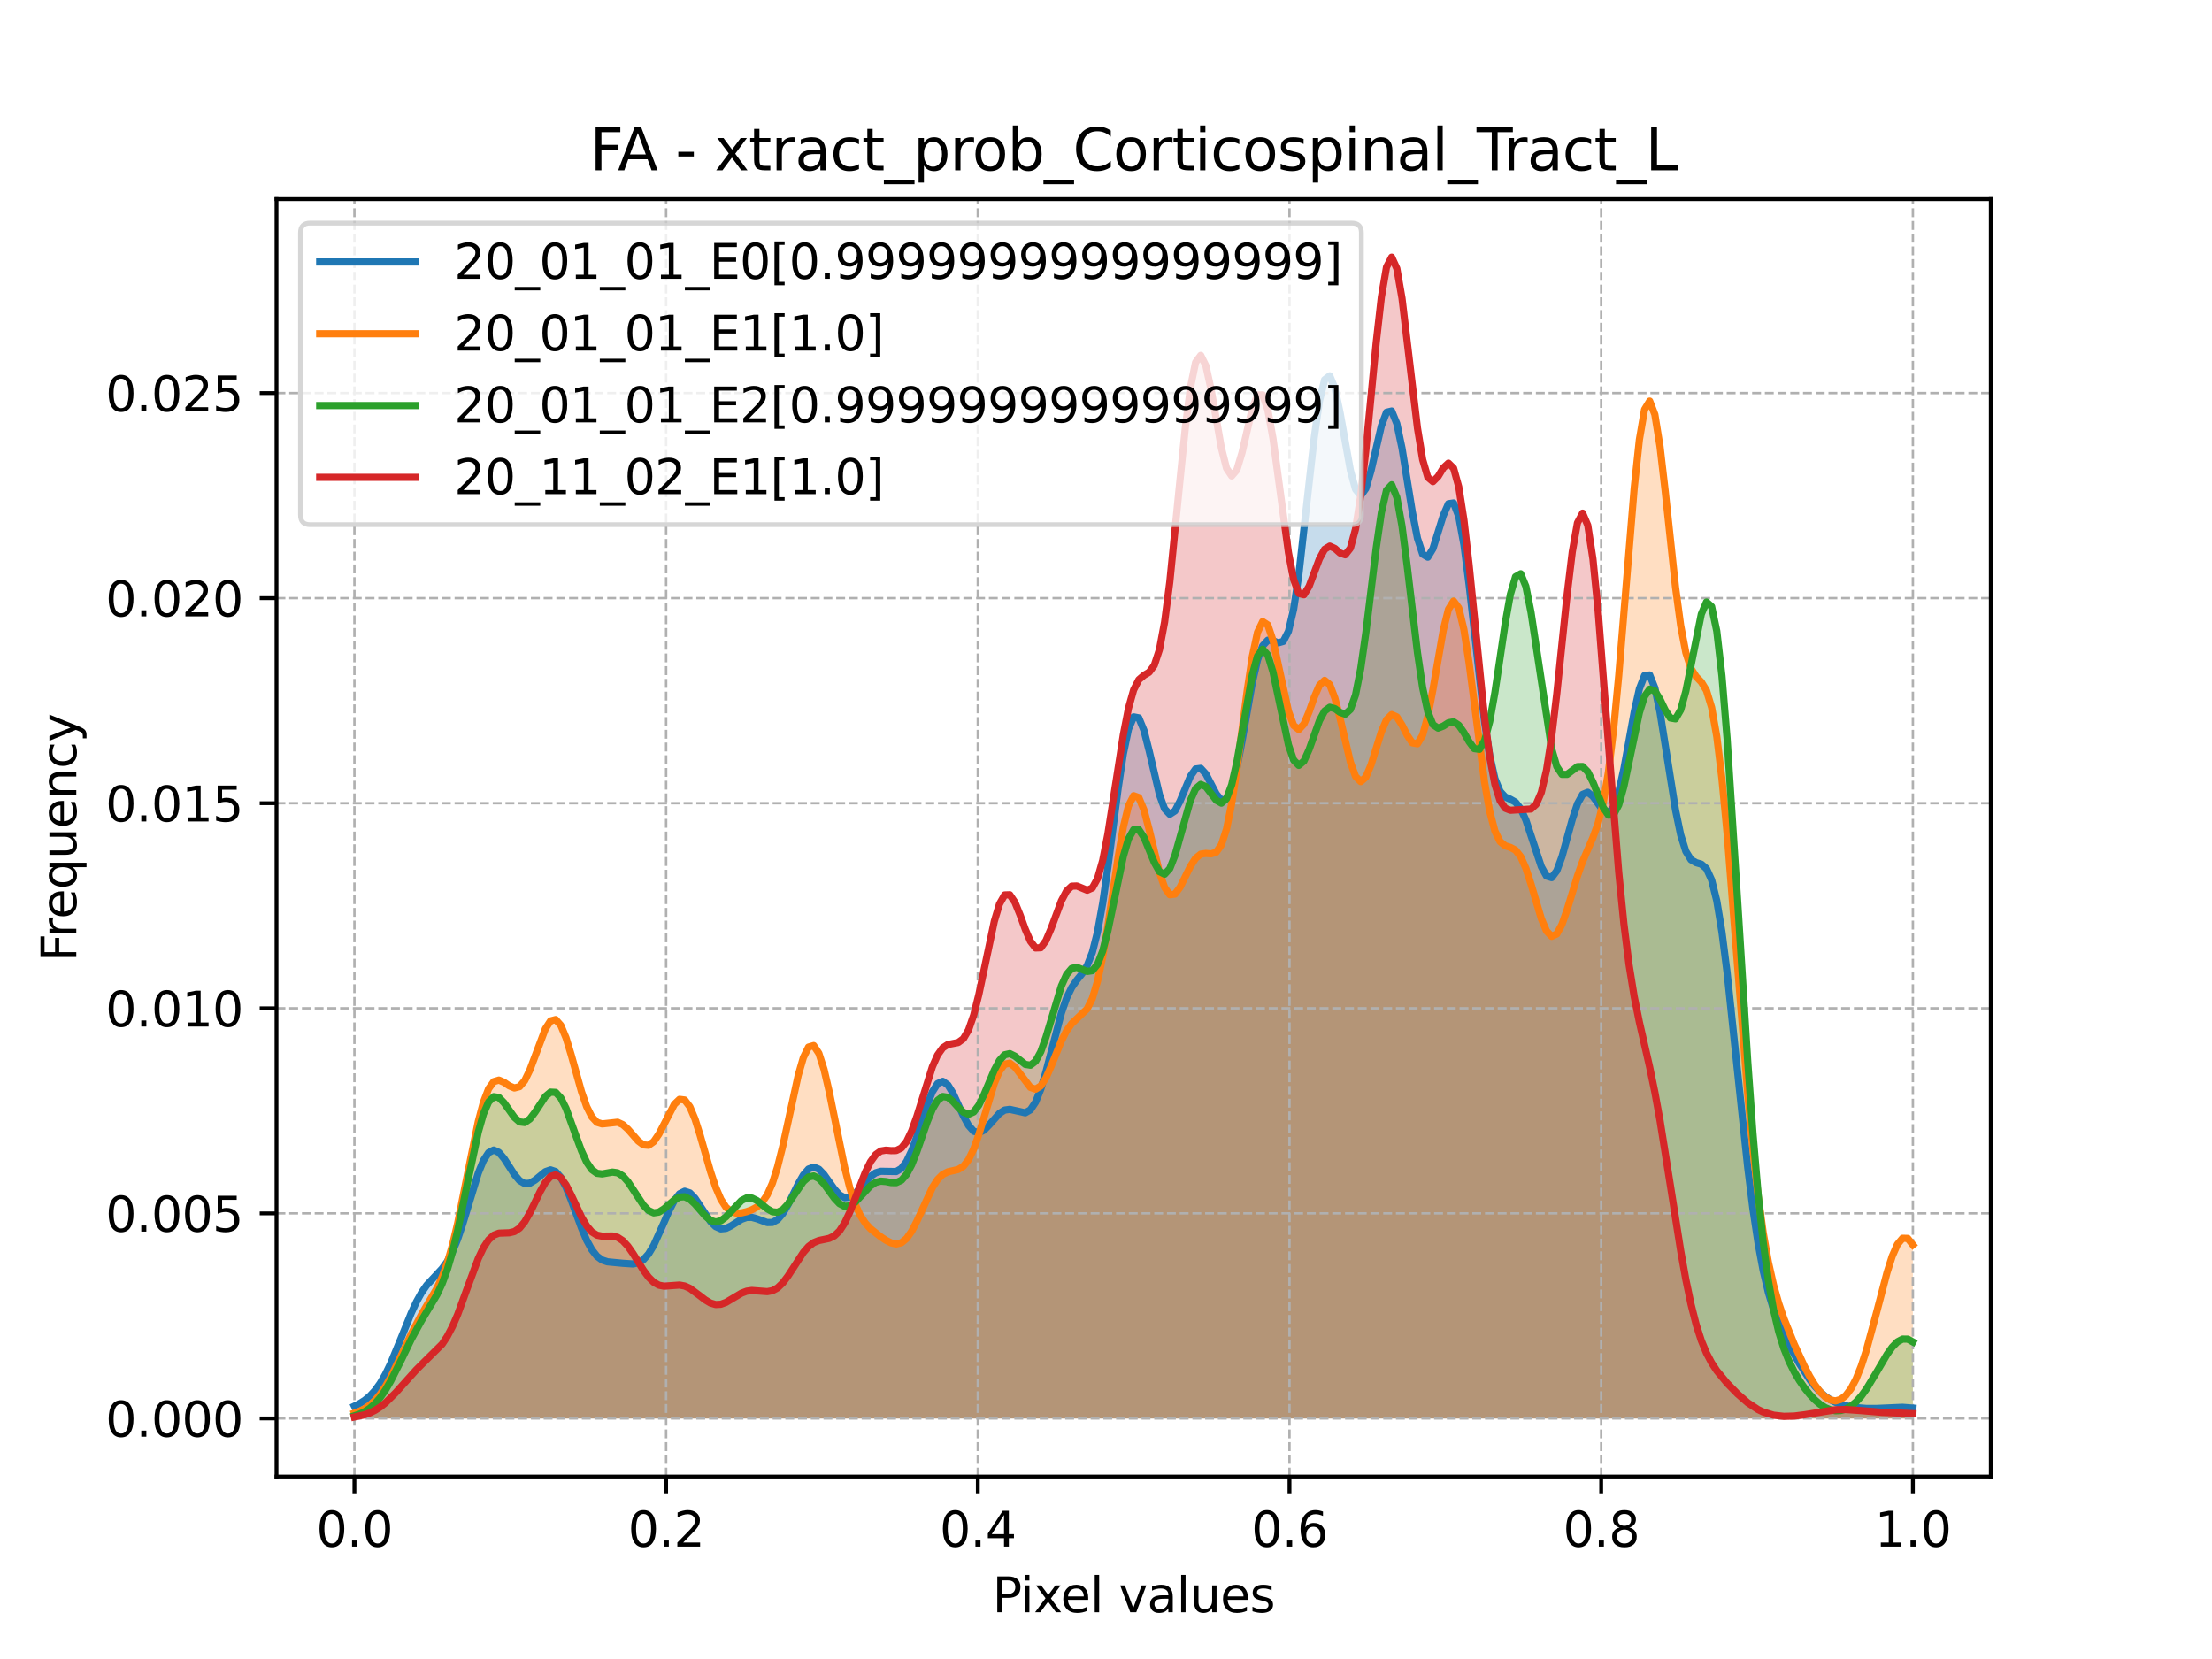 <?xml version="1.0" encoding="utf-8" standalone="no"?>
<!DOCTYPE svg PUBLIC "-//W3C//DTD SVG 1.1//EN"
  "http://www.w3.org/Graphics/SVG/1.1/DTD/svg11.dtd">
<svg xmlns:xlink="http://www.w3.org/1999/xlink" width="460.8pt" height="345.6pt" viewBox="0 0 460.8 345.6" xmlns="http://www.w3.org/2000/svg" version="1.1">
 <defs>
  <style type="text/css">*{stroke-linejoin: round; stroke-linecap: butt}</style>
 </defs>
 <g id="figure_1">
  <g id="patch_1">
   <path d="M 0 345.6 
L 460.8 345.6 
L 460.8 0 
L 0 0 
z
" style="fill: #ffffff"/>
  </g>
  <g id="axes_1">
   <g id="patch_2">
    <path d="M 57.6 307.584 
L 414.72 307.584 
L 414.72 41.472 
L 57.6 41.472 
z
" style="fill: #ffffff"/>
   </g>
   <g id="PolyCollection_1">
    <path d="M 73.833 292.922 
L 73.833 295.488 
L 74.908 295.488 
L 75.983 295.488 
L 77.058 295.488 
L 78.133 295.488 
L 79.208 295.488 
L 80.283 295.488 
L 81.358 295.488 
L 82.433 295.488 
L 83.508 295.488 
L 84.583 295.488 
L 85.658 295.488 
L 86.733 295.488 
L 87.808 295.488 
L 88.883 295.488 
L 89.958 295.488 
L 91.033 295.488 
L 92.108 295.488 
L 93.183 295.488 
L 94.258 295.488 
L 95.333 295.488 
L 96.408 295.488 
L 97.483 295.488 
L 98.558 295.488 
L 99.633 295.488 
L 100.708 295.488 
L 101.783 295.488 
L 102.858 295.488 
L 103.933 295.488 
L 105.008 295.488 
L 106.083 295.488 
L 107.158 295.488 
L 108.233 295.488 
L 109.308 295.488 
L 110.383 295.488 
L 111.458 295.488 
L 112.533 295.488 
L 113.608 295.488 
L 114.683 295.488 
L 115.758 295.488 
L 116.833 295.488 
L 117.908 295.488 
L 118.983 295.488 
L 120.058 295.488 
L 121.133 295.488 
L 122.208 295.488 
L 123.283 295.488 
L 124.358 295.488 
L 125.433 295.488 
L 126.508 295.488 
L 127.583 295.488 
L 128.658 295.488 
L 129.734 295.488 
L 130.809 295.488 
L 131.884 295.488 
L 132.959 295.488 
L 134.034 295.488 
L 135.109 295.488 
L 136.184 295.488 
L 137.259 295.488 
L 138.334 295.488 
L 139.409 295.488 
L 140.484 295.488 
L 141.559 295.488 
L 142.634 295.488 
L 143.709 295.488 
L 144.784 295.488 
L 145.859 295.488 
L 146.934 295.488 
L 148.009 295.488 
L 149.084 295.488 
L 150.159 295.488 
L 151.234 295.488 
L 152.309 295.488 
L 153.384 295.488 
L 154.459 295.488 
L 155.534 295.488 
L 156.609 295.488 
L 157.684 295.488 
L 158.759 295.488 
L 159.834 295.488 
L 160.909 295.488 
L 161.984 295.488 
L 163.059 295.488 
L 164.134 295.488 
L 165.209 295.488 
L 166.284 295.488 
L 167.359 295.488 
L 168.434 295.488 
L 169.509 295.488 
L 170.584 295.488 
L 171.659 295.488 
L 172.734 295.488 
L 173.809 295.488 
L 174.884 295.488 
L 175.959 295.488 
L 177.034 295.488 
L 178.109 295.488 
L 179.184 295.488 
L 180.259 295.488 
L 181.334 295.488 
L 182.409 295.488 
L 183.484 295.488 
L 184.559 295.488 
L 185.634 295.488 
L 186.709 295.488 
L 187.784 295.488 
L 188.859 295.488 
L 189.934 295.488 
L 191.009 295.488 
L 192.084 295.488 
L 193.159 295.488 
L 194.234 295.488 
L 195.309 295.488 
L 196.384 295.488 
L 197.459 295.488 
L 198.534 295.488 
L 199.609 295.488 
L 200.685 295.488 
L 201.76 295.488 
L 202.835 295.488 
L 203.91 295.488 
L 204.985 295.488 
L 206.06 295.488 
L 207.135 295.488 
L 208.21 295.488 
L 209.285 295.488 
L 210.36 295.488 
L 211.435 295.488 
L 212.51 295.488 
L 213.585 295.488 
L 214.66 295.488 
L 215.735 295.488 
L 216.81 295.488 
L 217.885 295.488 
L 218.96 295.488 
L 220.035 295.488 
L 221.11 295.488 
L 222.185 295.488 
L 223.26 295.488 
L 224.335 295.488 
L 225.41 295.488 
L 226.485 295.488 
L 227.56 295.488 
L 228.635 295.488 
L 229.71 295.488 
L 230.785 295.488 
L 231.86 295.488 
L 232.935 295.488 
L 234.01 295.488 
L 235.085 295.488 
L 236.16 295.488 
L 237.235 295.488 
L 238.31 295.488 
L 239.385 295.488 
L 240.46 295.488 
L 241.535 295.488 
L 242.61 295.488 
L 243.685 295.488 
L 244.76 295.488 
L 245.835 295.488 
L 246.91 295.488 
L 247.985 295.488 
L 249.06 295.488 
L 250.135 295.488 
L 251.21 295.488 
L 252.285 295.488 
L 253.36 295.488 
L 254.435 295.488 
L 255.51 295.488 
L 256.585 295.488 
L 257.66 295.488 
L 258.735 295.488 
L 259.81 295.488 
L 260.885 295.488 
L 261.96 295.488 
L 263.035 295.488 
L 264.11 295.488 
L 265.185 295.488 
L 266.26 295.488 
L 267.335 295.488 
L 268.41 295.488 
L 269.485 295.488 
L 270.56 295.488 
L 271.635 295.488 
L 272.711 295.488 
L 273.786 295.488 
L 274.861 295.488 
L 275.936 295.488 
L 277.011 295.488 
L 278.086 295.488 
L 279.161 295.488 
L 280.236 295.488 
L 281.311 295.488 
L 282.386 295.488 
L 283.461 295.488 
L 284.536 295.488 
L 285.611 295.488 
L 286.686 295.488 
L 287.761 295.488 
L 288.836 295.488 
L 289.911 295.488 
L 290.986 295.488 
L 292.061 295.488 
L 293.136 295.488 
L 294.211 295.488 
L 295.286 295.488 
L 296.361 295.488 
L 297.436 295.488 
L 298.511 295.488 
L 299.586 295.488 
L 300.661 295.488 
L 301.736 295.488 
L 302.811 295.488 
L 303.886 295.488 
L 304.961 295.488 
L 306.036 295.488 
L 307.111 295.488 
L 308.186 295.488 
L 309.261 295.488 
L 310.336 295.488 
L 311.411 295.488 
L 312.486 295.488 
L 313.561 295.488 
L 314.636 295.488 
L 315.711 295.488 
L 316.786 295.488 
L 317.861 295.488 
L 318.936 295.488 
L 320.011 295.488 
L 321.086 295.488 
L 322.161 295.488 
L 323.236 295.488 
L 324.311 295.488 
L 325.386 295.488 
L 326.461 295.488 
L 327.536 295.488 
L 328.611 295.488 
L 329.686 295.488 
L 330.761 295.488 
L 331.836 295.488 
L 332.911 295.488 
L 333.986 295.488 
L 335.061 295.488 
L 336.136 295.488 
L 337.211 295.488 
L 338.286 295.488 
L 339.361 295.488 
L 340.436 295.488 
L 341.511 295.488 
L 342.586 295.488 
L 343.662 295.488 
L 344.737 295.488 
L 345.812 295.488 
L 346.887 295.488 
L 347.962 295.488 
L 349.037 295.488 
L 350.112 295.488 
L 351.187 295.488 
L 352.262 295.488 
L 353.337 295.488 
L 354.412 295.488 
L 355.487 295.488 
L 356.562 295.488 
L 357.637 295.488 
L 358.712 295.488 
L 359.787 295.488 
L 360.862 295.488 
L 361.937 295.488 
L 363.012 295.488 
L 364.087 295.488 
L 365.162 295.488 
L 366.237 295.488 
L 367.312 295.488 
L 368.387 295.488 
L 369.462 295.488 
L 370.537 295.488 
L 371.612 295.488 
L 372.687 295.488 
L 373.762 295.488 
L 374.837 295.488 
L 375.912 295.488 
L 376.987 295.488 
L 378.062 295.488 
L 379.137 295.488 
L 380.212 295.488 
L 381.287 295.488 
L 382.362 295.488 
L 383.437 295.488 
L 384.512 295.488 
L 385.587 295.488 
L 386.662 295.488 
L 387.737 295.488 
L 388.812 295.488 
L 389.887 295.488 
L 390.962 295.488 
L 392.037 295.488 
L 393.112 295.488 
L 394.187 295.488 
L 395.262 295.488 
L 396.337 295.488 
L 397.412 295.488 
L 398.487 295.488 
L 398.487 293.332 
L 398.487 293.332 
L 397.412 293.219 
L 396.337 293.165 
L 395.262 293.166 
L 394.187 293.209 
L 393.112 293.276 
L 392.037 293.346 
L 390.962 293.4 
L 389.887 293.422 
L 388.812 293.403 
L 387.737 293.338 
L 386.662 293.226 
L 385.587 293.062 
L 384.512 292.839 
L 383.437 292.539 
L 382.362 292.134 
L 381.287 291.59 
L 380.212 290.867 
L 379.137 289.935 
L 378.062 288.775 
L 376.987 287.389 
L 375.912 285.801 
L 374.837 284.049 
L 373.762 282.171 
L 372.687 280.179 
L 371.612 278.038 
L 370.537 275.641 
L 369.462 272.802 
L 368.387 269.266 
L 367.312 264.745 
L 366.237 258.979 
L 365.162 251.803 
L 364.087 243.223 
L 363.012 233.467 
L 361.937 222.994 
L 360.862 212.459 
L 359.787 202.611 
L 358.712 194.169 
L 357.637 187.662 
L 356.562 183.309 
L 355.487 180.942 
L 354.412 180.018 
L 353.337 179.713 
L 352.262 179.097 
L 351.187 177.339 
L 350.112 173.908 
L 349.037 168.714 
L 347.962 162.149 
L 346.887 155.021 
L 345.812 148.385 
L 344.737 143.304 
L 343.662 140.612 
L 342.586 140.715 
L 341.511 143.496 
L 340.436 148.337 
L 339.361 154.259 
L 338.286 160.146 
L 337.211 164.992 
L 336.136 168.124 
L 335.061 169.332 
L 333.986 168.889 
L 332.911 167.456 
L 331.836 165.896 
L 330.761 165.043 
L 329.686 165.49 
L 328.611 167.447 
L 327.536 170.688 
L 326.461 174.626 
L 325.386 178.463 
L 324.311 181.397 
L 323.236 182.826 
L 322.161 182.494 
L 321.086 180.546 
L 320.011 177.479 
L 318.936 174 
L 317.861 170.823 
L 316.786 168.469 
L 315.711 167.109 
L 314.636 166.497 
L 313.561 166.024 
L 312.486 164.859 
L 311.411 162.181 
L 310.336 157.405 
L 309.261 150.378 
L 308.186 141.473 
L 307.111 131.548 
L 306.036 121.791 
L 304.961 113.462 
L 303.886 107.601 
L 302.811 104.776 
L 301.736 104.934 
L 300.661 107.389 
L 299.586 110.971 
L 298.511 114.292 
L 297.436 116.069 
L 296.361 115.436 
L 295.286 112.145 
L 294.211 106.635 
L 293.136 99.921 
L 292.061 93.345 
L 290.986 88.246 
L 289.911 85.621 
L 288.836 85.877 
L 287.761 88.719 
L 286.686 93.219 
L 285.611 98.038 
L 284.536 101.762 
L 283.461 103.252 
L 282.386 101.937 
L 281.311 97.967 
L 280.236 92.194 
L 279.161 85.979 
L 278.086 80.88 
L 277.011 78.289 
L 275.936 79.107 
L 274.861 83.543 
L 273.786 91.078 
L 272.711 100.592 
L 271.635 110.64 
L 270.56 119.787 
L 269.485 126.923 
L 268.41 131.5 
L 267.335 133.611 
L 266.26 133.921 
L 265.185 133.465 
L 264.11 133.364 
L 263.035 134.539 
L 261.96 137.49 
L 260.885 142.19 
L 259.81 148.111 
L 258.735 154.385 
L 257.66 160.032 
L 256.585 164.214 
L 255.51 166.441 
L 254.435 166.688 
L 253.36 165.378 
L 252.285 163.268 
L 251.21 161.237 
L 250.135 160.06 
L 249.06 160.201 
L 247.985 161.698 
L 246.91 164.156 
L 245.835 166.852 
L 244.76 168.929 
L 243.685 169.627 
L 242.61 168.497 
L 241.535 165.534 
L 240.46 161.213 
L 239.385 156.398 
L 238.31 152.161 
L 237.235 149.546 
L 236.16 149.335 
L 235.085 151.881 
L 234.01 157.036 
L 232.935 164.191 
L 231.86 172.428 
L 230.785 180.719 
L 229.71 188.154 
L 228.635 194.115 
L 227.56 198.382 
L 226.485 201.128 
L 225.41 202.838 
L 224.335 204.153 
L 223.26 205.698 
L 222.185 207.925 
L 221.11 211.018 
L 220.035 214.866 
L 218.96 219.119 
L 217.885 223.292 
L 216.81 226.9 
L 215.735 229.583 
L 214.66 231.193 
L 213.585 231.815 
L 212.51 231.737 
L 211.435 231.363 
L 210.36 231.098 
L 209.285 231.246 
L 208.21 231.927 
L 207.135 233.05 
L 206.06 234.347 
L 204.985 235.444 
L 203.91 235.97 
L 202.835 235.66 
L 201.76 234.441 
L 200.685 232.461 
L 199.609 230.072 
L 198.534 227.753 
L 197.459 226.011 
L 196.384 225.261 
L 195.309 225.734 
L 194.234 227.428 
L 193.159 230.108 
L 192.084 233.366 
L 191.009 236.713 
L 189.934 239.691 
L 188.859 241.967 
L 187.784 243.399 
L 186.709 244.05 
L 185.634 244.149 
L 184.559 244.022 
L 183.484 243.998 
L 182.409 244.32 
L 181.334 245.084 
L 180.259 246.221 
L 179.184 247.517 
L 178.109 248.678 
L 177.034 249.411 
L 175.959 249.508 
L 174.884 248.906 
L 173.809 247.711 
L 172.734 246.183 
L 171.659 244.675 
L 170.584 243.555 
L 169.509 243.121 
L 168.434 243.53 
L 167.359 244.764 
L 166.284 246.637 
L 165.209 248.838 
L 164.134 251.009 
L 163.059 252.825 
L 161.984 254.065 
L 160.909 254.656 
L 159.834 254.679 
L 158.759 254.338 
L 157.684 253.895 
L 156.609 253.599 
L 155.534 253.62 
L 154.459 254.001 
L 153.384 254.65 
L 152.309 255.366 
L 151.234 255.894 
L 150.159 255.997 
L 149.084 255.522 
L 148.009 254.453 
L 146.934 252.924 
L 145.859 251.196 
L 144.784 249.61 
L 143.709 248.506 
L 142.634 248.153 
L 141.559 248.686 
L 140.484 250.08 
L 139.409 252.157 
L 138.334 254.627 
L 137.259 257.152 
L 136.184 259.422 
L 135.109 261.213 
L 134.034 262.423 
L 132.959 263.079 
L 131.884 263.305 
L 130.809 263.279 
L 129.734 263.165 
L 128.658 263.067 
L 127.583 262.994 
L 126.508 262.854 
L 125.433 262.483 
L 124.358 261.695 
L 123.283 260.337 
L 122.208 258.353 
L 121.133 255.813 
L 120.058 252.919 
L 118.983 249.974 
L 117.908 247.326 
L 116.833 245.286 
L 115.758 244.062 
L 114.683 243.702 
L 113.608 244.078 
L 112.533 244.913 
L 111.458 245.838 
L 110.383 246.481 
L 109.308 246.556 
L 108.233 245.932 
L 107.158 244.67 
L 106.083 243.014 
L 105.008 241.337 
L 103.933 240.063 
L 102.858 239.571 
L 101.783 240.11 
L 100.708 241.751 
L 99.633 244.373 
L 98.558 247.695 
L 97.483 251.343 
L 96.408 254.932 
L 95.333 258.141 
L 94.258 260.775 
L 93.183 262.788 
L 92.108 264.275 
L 91.033 265.436 
L 89.958 266.513 
L 88.883 267.74 
L 87.808 269.285 
L 86.733 271.227 
L 85.658 273.549 
L 84.583 276.15 
L 83.508 278.88 
L 82.433 281.573 
L 81.358 284.081 
L 80.283 286.295 
L 79.208 288.155 
L 78.133 289.654 
L 77.058 290.822 
L 75.983 291.714 
L 74.908 292.393 
L 73.833 292.922 
z
" clip-path="url(#pa2661c48f7)" style="fill: #1f77b4; fill-opacity: 0.25"/>
   </g>
   <g id="PolyCollection_2">
    <path d="M 73.833 294.37 
L 73.833 295.488 
L 74.908 295.488 
L 75.983 295.488 
L 77.058 295.488 
L 78.133 295.488 
L 79.208 295.488 
L 80.283 295.488 
L 81.358 295.488 
L 82.433 295.488 
L 83.508 295.488 
L 84.583 295.488 
L 85.658 295.488 
L 86.733 295.488 
L 87.808 295.488 
L 88.883 295.488 
L 89.958 295.488 
L 91.033 295.488 
L 92.108 295.488 
L 93.183 295.488 
L 94.258 295.488 
L 95.333 295.488 
L 96.408 295.488 
L 97.483 295.488 
L 98.558 295.488 
L 99.633 295.488 
L 100.708 295.488 
L 101.783 295.488 
L 102.858 295.488 
L 103.933 295.488 
L 105.008 295.488 
L 106.083 295.488 
L 107.158 295.488 
L 108.233 295.488 
L 109.308 295.488 
L 110.383 295.488 
L 111.458 295.488 
L 112.533 295.488 
L 113.608 295.488 
L 114.683 295.488 
L 115.758 295.488 
L 116.833 295.488 
L 117.908 295.488 
L 118.983 295.488 
L 120.058 295.488 
L 121.133 295.488 
L 122.208 295.488 
L 123.283 295.488 
L 124.358 295.488 
L 125.433 295.488 
L 126.508 295.488 
L 127.583 295.488 
L 128.658 295.488 
L 129.734 295.488 
L 130.809 295.488 
L 131.884 295.488 
L 132.959 295.488 
L 134.034 295.488 
L 135.109 295.488 
L 136.184 295.488 
L 137.259 295.488 
L 138.334 295.488 
L 139.409 295.488 
L 140.484 295.488 
L 141.559 295.488 
L 142.634 295.488 
L 143.709 295.488 
L 144.784 295.488 
L 145.859 295.488 
L 146.934 295.488 
L 148.009 295.488 
L 149.084 295.488 
L 150.159 295.488 
L 151.234 295.488 
L 152.309 295.488 
L 153.384 295.488 
L 154.459 295.488 
L 155.534 295.488 
L 156.609 295.488 
L 157.684 295.488 
L 158.759 295.488 
L 159.834 295.488 
L 160.909 295.488 
L 161.984 295.488 
L 163.059 295.488 
L 164.134 295.488 
L 165.209 295.488 
L 166.284 295.488 
L 167.359 295.488 
L 168.434 295.488 
L 169.509 295.488 
L 170.584 295.488 
L 171.659 295.488 
L 172.734 295.488 
L 173.809 295.488 
L 174.884 295.488 
L 175.959 295.488 
L 177.034 295.488 
L 178.109 295.488 
L 179.184 295.488 
L 180.259 295.488 
L 181.334 295.488 
L 182.409 295.488 
L 183.484 295.488 
L 184.559 295.488 
L 185.634 295.488 
L 186.709 295.488 
L 187.784 295.488 
L 188.859 295.488 
L 189.934 295.488 
L 191.009 295.488 
L 192.084 295.488 
L 193.159 295.488 
L 194.234 295.488 
L 195.309 295.488 
L 196.384 295.488 
L 197.459 295.488 
L 198.534 295.488 
L 199.609 295.488 
L 200.685 295.488 
L 201.76 295.488 
L 202.835 295.488 
L 203.91 295.488 
L 204.985 295.488 
L 206.06 295.488 
L 207.135 295.488 
L 208.21 295.488 
L 209.285 295.488 
L 210.36 295.488 
L 211.435 295.488 
L 212.51 295.488 
L 213.585 295.488 
L 214.66 295.488 
L 215.735 295.488 
L 216.81 295.488 
L 217.885 295.488 
L 218.96 295.488 
L 220.035 295.488 
L 221.11 295.488 
L 222.185 295.488 
L 223.26 295.488 
L 224.335 295.488 
L 225.41 295.488 
L 226.485 295.488 
L 227.56 295.488 
L 228.635 295.488 
L 229.71 295.488 
L 230.785 295.488 
L 231.86 295.488 
L 232.935 295.488 
L 234.01 295.488 
L 235.085 295.488 
L 236.16 295.488 
L 237.235 295.488 
L 238.31 295.488 
L 239.385 295.488 
L 240.46 295.488 
L 241.535 295.488 
L 242.61 295.488 
L 243.685 295.488 
L 244.76 295.488 
L 245.835 295.488 
L 246.91 295.488 
L 247.985 295.488 
L 249.06 295.488 
L 250.135 295.488 
L 251.21 295.488 
L 252.285 295.488 
L 253.36 295.488 
L 254.435 295.488 
L 255.51 295.488 
L 256.585 295.488 
L 257.66 295.488 
L 258.735 295.488 
L 259.81 295.488 
L 260.885 295.488 
L 261.96 295.488 
L 263.035 295.488 
L 264.11 295.488 
L 265.185 295.488 
L 266.26 295.488 
L 267.335 295.488 
L 268.41 295.488 
L 269.485 295.488 
L 270.56 295.488 
L 271.635 295.488 
L 272.711 295.488 
L 273.786 295.488 
L 274.861 295.488 
L 275.936 295.488 
L 277.011 295.488 
L 278.086 295.488 
L 279.161 295.488 
L 280.236 295.488 
L 281.311 295.488 
L 282.386 295.488 
L 283.461 295.488 
L 284.536 295.488 
L 285.611 295.488 
L 286.686 295.488 
L 287.761 295.488 
L 288.836 295.488 
L 289.911 295.488 
L 290.986 295.488 
L 292.061 295.488 
L 293.136 295.488 
L 294.211 295.488 
L 295.286 295.488 
L 296.361 295.488 
L 297.436 295.488 
L 298.511 295.488 
L 299.586 295.488 
L 300.661 295.488 
L 301.736 295.488 
L 302.811 295.488 
L 303.886 295.488 
L 304.961 295.488 
L 306.036 295.488 
L 307.111 295.488 
L 308.186 295.488 
L 309.261 295.488 
L 310.336 295.488 
L 311.411 295.488 
L 312.486 295.488 
L 313.561 295.488 
L 314.636 295.488 
L 315.711 295.488 
L 316.786 295.488 
L 317.861 295.488 
L 318.936 295.488 
L 320.011 295.488 
L 321.086 295.488 
L 322.161 295.488 
L 323.236 295.488 
L 324.311 295.488 
L 325.386 295.488 
L 326.461 295.488 
L 327.536 295.488 
L 328.611 295.488 
L 329.686 295.488 
L 330.761 295.488 
L 331.836 295.488 
L 332.911 295.488 
L 333.986 295.488 
L 335.061 295.488 
L 336.136 295.488 
L 337.211 295.488 
L 338.286 295.488 
L 339.361 295.488 
L 340.436 295.488 
L 341.511 295.488 
L 342.586 295.488 
L 343.662 295.488 
L 344.737 295.488 
L 345.812 295.488 
L 346.887 295.488 
L 347.962 295.488 
L 349.037 295.488 
L 350.112 295.488 
L 351.187 295.488 
L 352.262 295.488 
L 353.337 295.488 
L 354.412 295.488 
L 355.487 295.488 
L 356.562 295.488 
L 357.637 295.488 
L 358.712 295.488 
L 359.787 295.488 
L 360.862 295.488 
L 361.937 295.488 
L 363.012 295.488 
L 364.087 295.488 
L 365.162 295.488 
L 366.237 295.488 
L 367.312 295.488 
L 368.387 295.488 
L 369.462 295.488 
L 370.537 295.488 
L 371.612 295.488 
L 372.687 295.488 
L 373.762 295.488 
L 374.837 295.488 
L 375.912 295.488 
L 376.987 295.488 
L 378.062 295.488 
L 379.137 295.488 
L 380.212 295.488 
L 381.287 295.488 
L 382.362 295.488 
L 383.437 295.488 
L 384.512 295.488 
L 385.587 295.488 
L 386.662 295.488 
L 387.737 295.488 
L 388.812 295.488 
L 389.887 295.488 
L 390.962 295.488 
L 392.037 295.488 
L 393.112 295.488 
L 394.187 295.488 
L 395.262 295.488 
L 396.337 295.488 
L 397.412 295.488 
L 398.487 295.488 
L 398.487 259.323 
L 398.487 259.323 
L 397.412 257.984 
L 396.337 257.955 
L 395.262 259.236 
L 394.187 261.69 
L 393.112 265.065 
L 392.037 269.039 
L 390.962 273.264 
L 389.887 277.419 
L 388.812 281.242 
L 387.737 284.551 
L 386.662 287.245 
L 385.587 289.292 
L 384.512 290.709 
L 383.437 291.538 
L 382.362 291.831 
L 381.287 291.634 
L 380.212 290.987 
L 379.137 289.924 
L 378.062 288.485 
L 376.987 286.716 
L 375.912 284.676 
L 374.837 282.425 
L 373.762 280.012 
L 372.687 277.443 
L 371.612 274.655 
L 370.537 271.493 
L 369.462 267.702 
L 368.387 262.944 
L 367.312 256.842 
L 366.237 249.063 
L 365.162 239.404 
L 364.087 227.888 
L 363.012 214.826 
L 361.937 200.829 
L 360.862 186.757 
L 359.787 173.592 
L 358.712 162.26 
L 357.637 153.438 
L 356.562 147.382 
L 355.487 143.841 
L 354.412 142.069 
L 353.337 140.96 
L 352.262 139.279 
L 351.187 135.944 
L 350.112 130.297 
L 349.037 122.291 
L 347.962 112.55 
L 346.887 102.276 
L 345.812 93.017 
L 344.737 86.352 
L 343.662 83.551 
L 342.586 85.309 
L 341.511 91.596 
L 340.436 101.671 
L 339.361 114.25 
L 338.286 127.778 
L 337.211 140.748 
L 336.136 151.985 
L 335.061 160.831 
L 333.986 167.203 
L 332.911 171.511 
L 331.836 174.48 
L 330.761 176.914 
L 329.686 179.468 
L 328.611 182.49 
L 327.536 185.953 
L 326.461 189.497 
L 325.386 192.56 
L 324.311 194.557 
L 323.236 195.06 
L 322.161 193.932 
L 321.086 191.378 
L 320.011 187.901 
L 318.936 184.176 
L 317.861 180.869 
L 316.786 178.457 
L 315.711 177.089 
L 314.636 176.525 
L 313.561 176.19 
L 312.486 175.307 
L 311.411 173.105 
L 310.336 169.033 
L 309.261 162.944 
L 308.186 155.177 
L 307.111 146.531 
L 306.036 138.121 
L 304.961 131.151 
L 303.886 126.645 
L 302.811 125.217 
L 301.736 126.927 
L 300.661 131.256 
L 299.586 137.225 
L 298.511 143.61 
L 297.436 149.215 
L 296.361 153.136 
L 295.286 154.942 
L 294.211 154.746 
L 293.136 153.143 
L 292.061 151.025 
L 290.986 149.345 
L 289.911 148.859 
L 288.836 149.933 
L 287.761 152.455 
L 286.686 155.869 
L 285.611 159.321 
L 284.536 161.889 
L 283.461 162.823 
L 282.386 161.747 
L 281.311 158.762 
L 280.236 154.434 
L 279.161 149.656 
L 278.086 145.432 
L 277.011 142.624 
L 275.936 141.731 
L 274.861 142.764 
L 273.786 145.232 
L 272.711 148.265 
L 271.635 150.825 
L 270.56 151.975 
L 269.485 151.118 
L 268.41 148.164 
L 267.335 143.572 
L 266.26 138.262 
L 265.185 133.411 
L 264.11 130.188 
L 263.035 129.486 
L 261.96 131.723 
L 260.885 136.752 
L 259.81 143.901 
L 258.735 152.14 
L 257.66 160.312 
L 256.585 167.393 
L 255.51 172.698 
L 254.435 176 
L 253.36 177.531 
L 252.285 177.875 
L 251.21 177.778 
L 250.135 177.934 
L 249.06 178.796 
L 247.985 180.459 
L 246.91 182.651 
L 245.835 184.81 
L 244.76 186.257 
L 243.685 186.39 
L 242.61 184.87 
L 241.535 181.742 
L 240.46 177.456 
L 239.385 172.797 
L 238.31 168.721 
L 237.235 166.147 
L 236.16 165.76 
L 235.085 167.859 
L 234.01 172.294 
L 232.935 178.511 
L 231.86 185.681 
L 230.785 192.885 
L 229.71 199.308 
L 228.635 204.401 
L 227.56 207.966 
L 226.485 210.157 
L 225.41 211.398 
L 224.335 212.246 
L 223.26 213.231 
L 222.185 214.721 
L 221.11 216.834 
L 220.035 219.428 
L 218.96 222.152 
L 217.885 224.558 
L 216.81 226.228 
L 215.735 226.896 
L 214.66 226.527 
L 213.585 225.337 
L 212.51 223.748 
L 211.435 222.289 
L 210.36 221.478 
L 209.285 221.702 
L 208.21 223.13 
L 207.135 225.677 
L 206.06 229.037 
L 204.985 232.756 
L 203.91 236.341 
L 202.835 239.372 
L 201.76 241.594 
L 200.685 242.959 
L 199.609 243.621 
L 198.534 243.883 
L 197.459 244.114 
L 196.384 244.65 
L 195.309 245.719 
L 194.234 247.388 
L 193.159 249.557 
L 192.084 251.993 
L 191.009 254.396 
L 189.934 256.472 
L 188.859 258.002 
L 187.784 258.884 
L 186.709 259.146 
L 185.634 258.915 
L 184.559 258.366 
L 183.484 257.657 
L 182.409 256.867 
L 181.334 255.965 
L 180.259 254.801 
L 179.184 253.148 
L 178.109 250.762 
L 177.034 247.464 
L 175.959 243.222 
L 174.884 238.196 
L 173.809 232.747 
L 172.734 227.402 
L 171.659 222.769 
L 170.584 219.426 
L 169.509 217.807 
L 168.434 218.119 
L 167.359 220.294 
L 166.284 224.002 
L 165.209 228.723 
L 164.134 233.844 
L 163.059 238.781 
L 161.984 243.077 
L 160.909 246.467 
L 159.834 248.895 
L 158.759 250.478 
L 157.684 251.442 
L 156.609 252.028 
L 155.534 252.416 
L 154.459 252.67 
L 153.384 252.722 
L 152.309 252.401 
L 151.234 251.492 
L 150.159 249.817 
L 149.084 247.305 
L 148.009 244.052 
L 146.934 240.322 
L 145.859 236.52 
L 144.784 233.118 
L 143.709 230.557 
L 142.634 229.152 
L 141.559 229.017 
L 140.484 230.04 
L 139.409 231.898 
L 138.334 234.134 
L 137.259 236.251 
L 136.184 237.824 
L 135.109 238.591 
L 134.034 238.496 
L 132.959 237.693 
L 131.884 236.486 
L 130.809 235.239 
L 129.734 234.275 
L 128.658 233.779 
L 127.583 233.747 
L 126.508 233.979 
L 125.433 234.13 
L 124.358 233.801 
L 123.283 232.654 
L 122.208 230.507 
L 121.133 227.409 
L 120.058 223.651 
L 118.983 219.716 
L 117.908 216.186 
L 116.833 213.612 
L 115.758 212.392 
L 114.683 212.674 
L 113.608 214.325 
L 112.533 216.956 
L 111.458 220.01 
L 110.383 222.893 
L 109.308 225.109 
L 108.233 226.368 
L 107.158 226.649 
L 106.083 226.199 
L 105.008 225.468 
L 103.933 225.003 
L 102.858 225.323 
L 101.783 226.804 
L 100.708 229.605 
L 99.633 233.644 
L 98.558 238.628 
L 97.483 244.13 
L 96.408 249.677 
L 95.333 254.853 
L 94.258 259.364 
L 93.183 263.076 
L 92.108 266.018 
L 91.033 268.341 
L 89.958 270.268 
L 88.883 272.031 
L 87.808 273.825 
L 86.733 275.769 
L 85.658 277.902 
L 84.583 280.185 
L 83.508 282.528 
L 82.433 284.818 
L 81.358 286.948 
L 80.283 288.832 
L 79.208 290.422 
L 78.133 291.705 
L 77.058 292.699 
L 75.983 293.443 
L 74.908 293.983 
L 73.833 294.37 
z
" clip-path="url(#pa2661c48f7)" style="fill: #ff7f0e; fill-opacity: 0.25"/>
   </g>
   <g id="PolyCollection_3">
    <path d="M 73.833 294.929 
L 73.833 295.488 
L 74.908 295.488 
L 75.983 295.488 
L 77.058 295.488 
L 78.133 295.488 
L 79.208 295.488 
L 80.283 295.488 
L 81.358 295.488 
L 82.433 295.488 
L 83.508 295.488 
L 84.583 295.488 
L 85.658 295.488 
L 86.733 295.488 
L 87.808 295.488 
L 88.883 295.488 
L 89.958 295.488 
L 91.033 295.488 
L 92.108 295.488 
L 93.183 295.488 
L 94.258 295.488 
L 95.333 295.488 
L 96.408 295.488 
L 97.483 295.488 
L 98.558 295.488 
L 99.633 295.488 
L 100.708 295.488 
L 101.783 295.488 
L 102.858 295.488 
L 103.933 295.488 
L 105.008 295.488 
L 106.083 295.488 
L 107.158 295.488 
L 108.233 295.488 
L 109.308 295.488 
L 110.383 295.488 
L 111.458 295.488 
L 112.533 295.488 
L 113.608 295.488 
L 114.683 295.488 
L 115.758 295.488 
L 116.833 295.488 
L 117.908 295.488 
L 118.983 295.488 
L 120.058 295.488 
L 121.133 295.488 
L 122.208 295.488 
L 123.283 295.488 
L 124.358 295.488 
L 125.433 295.488 
L 126.508 295.488 
L 127.583 295.488 
L 128.658 295.488 
L 129.734 295.488 
L 130.809 295.488 
L 131.884 295.488 
L 132.959 295.488 
L 134.034 295.488 
L 135.109 295.488 
L 136.184 295.488 
L 137.259 295.488 
L 138.334 295.488 
L 139.409 295.488 
L 140.484 295.488 
L 141.559 295.488 
L 142.634 295.488 
L 143.709 295.488 
L 144.784 295.488 
L 145.859 295.488 
L 146.934 295.488 
L 148.009 295.488 
L 149.084 295.488 
L 150.159 295.488 
L 151.234 295.488 
L 152.309 295.488 
L 153.384 295.488 
L 154.459 295.488 
L 155.534 295.488 
L 156.609 295.488 
L 157.684 295.488 
L 158.759 295.488 
L 159.834 295.488 
L 160.909 295.488 
L 161.984 295.488 
L 163.059 295.488 
L 164.134 295.488 
L 165.209 295.488 
L 166.284 295.488 
L 167.359 295.488 
L 168.434 295.488 
L 169.509 295.488 
L 170.584 295.488 
L 171.659 295.488 
L 172.734 295.488 
L 173.809 295.488 
L 174.884 295.488 
L 175.959 295.488 
L 177.034 295.488 
L 178.109 295.488 
L 179.184 295.488 
L 180.259 295.488 
L 181.334 295.488 
L 182.409 295.488 
L 183.484 295.488 
L 184.559 295.488 
L 185.634 295.488 
L 186.709 295.488 
L 187.784 295.488 
L 188.859 295.488 
L 189.934 295.488 
L 191.009 295.488 
L 192.084 295.488 
L 193.159 295.488 
L 194.234 295.488 
L 195.309 295.488 
L 196.384 295.488 
L 197.459 295.488 
L 198.534 295.488 
L 199.609 295.488 
L 200.685 295.488 
L 201.76 295.488 
L 202.835 295.488 
L 203.91 295.488 
L 204.985 295.488 
L 206.06 295.488 
L 207.135 295.488 
L 208.21 295.488 
L 209.285 295.488 
L 210.36 295.488 
L 211.435 295.488 
L 212.51 295.488 
L 213.585 295.488 
L 214.66 295.488 
L 215.735 295.488 
L 216.81 295.488 
L 217.885 295.488 
L 218.96 295.488 
L 220.035 295.488 
L 221.11 295.488 
L 222.185 295.488 
L 223.26 295.488 
L 224.335 295.488 
L 225.41 295.488 
L 226.485 295.488 
L 227.56 295.488 
L 228.635 295.488 
L 229.71 295.488 
L 230.785 295.488 
L 231.86 295.488 
L 232.935 295.488 
L 234.01 295.488 
L 235.085 295.488 
L 236.16 295.488 
L 237.235 295.488 
L 238.31 295.488 
L 239.385 295.488 
L 240.46 295.488 
L 241.535 295.488 
L 242.61 295.488 
L 243.685 295.488 
L 244.76 295.488 
L 245.835 295.488 
L 246.91 295.488 
L 247.985 295.488 
L 249.06 295.488 
L 250.135 295.488 
L 251.21 295.488 
L 252.285 295.488 
L 253.36 295.488 
L 254.435 295.488 
L 255.51 295.488 
L 256.585 295.488 
L 257.66 295.488 
L 258.735 295.488 
L 259.81 295.488 
L 260.885 295.488 
L 261.96 295.488 
L 263.035 295.488 
L 264.11 295.488 
L 265.185 295.488 
L 266.26 295.488 
L 267.335 295.488 
L 268.41 295.488 
L 269.485 295.488 
L 270.56 295.488 
L 271.635 295.488 
L 272.711 295.488 
L 273.786 295.488 
L 274.861 295.488 
L 275.936 295.488 
L 277.011 295.488 
L 278.086 295.488 
L 279.161 295.488 
L 280.236 295.488 
L 281.311 295.488 
L 282.386 295.488 
L 283.461 295.488 
L 284.536 295.488 
L 285.611 295.488 
L 286.686 295.488 
L 287.761 295.488 
L 288.836 295.488 
L 289.911 295.488 
L 290.986 295.488 
L 292.061 295.488 
L 293.136 295.488 
L 294.211 295.488 
L 295.286 295.488 
L 296.361 295.488 
L 297.436 295.488 
L 298.511 295.488 
L 299.586 295.488 
L 300.661 295.488 
L 301.736 295.488 
L 302.811 295.488 
L 303.886 295.488 
L 304.961 295.488 
L 306.036 295.488 
L 307.111 295.488 
L 308.186 295.488 
L 309.261 295.488 
L 310.336 295.488 
L 311.411 295.488 
L 312.486 295.488 
L 313.561 295.488 
L 314.636 295.488 
L 315.711 295.488 
L 316.786 295.488 
L 317.861 295.488 
L 318.936 295.488 
L 320.011 295.488 
L 321.086 295.488 
L 322.161 295.488 
L 323.236 295.488 
L 324.311 295.488 
L 325.386 295.488 
L 326.461 295.488 
L 327.536 295.488 
L 328.611 295.488 
L 329.686 295.488 
L 330.761 295.488 
L 331.836 295.488 
L 332.911 295.488 
L 333.986 295.488 
L 335.061 295.488 
L 336.136 295.488 
L 337.211 295.488 
L 338.286 295.488 
L 339.361 295.488 
L 340.436 295.488 
L 341.511 295.488 
L 342.586 295.488 
L 343.662 295.488 
L 344.737 295.488 
L 345.812 295.488 
L 346.887 295.488 
L 347.962 295.488 
L 349.037 295.488 
L 350.112 295.488 
L 351.187 295.488 
L 352.262 295.488 
L 353.337 295.488 
L 354.412 295.488 
L 355.487 295.488 
L 356.562 295.488 
L 357.637 295.488 
L 358.712 295.488 
L 359.787 295.488 
L 360.862 295.488 
L 361.937 295.488 
L 363.012 295.488 
L 364.087 295.488 
L 365.162 295.488 
L 366.237 295.488 
L 367.312 295.488 
L 368.387 295.488 
L 369.462 295.488 
L 370.537 295.488 
L 371.612 295.488 
L 372.687 295.488 
L 373.762 295.488 
L 374.837 295.488 
L 375.912 295.488 
L 376.987 295.488 
L 378.062 295.488 
L 379.137 295.488 
L 380.212 295.488 
L 381.287 295.488 
L 382.362 295.488 
L 383.437 295.488 
L 384.512 295.488 
L 385.587 295.488 
L 386.662 295.488 
L 387.737 295.488 
L 388.812 295.488 
L 389.887 295.488 
L 390.962 295.488 
L 392.037 295.488 
L 393.112 295.488 
L 394.187 295.488 
L 395.262 295.488 
L 396.337 295.488 
L 397.412 295.488 
L 398.487 295.488 
L 398.487 279.547 
L 398.487 279.547 
L 397.412 278.961 
L 396.337 278.955 
L 395.262 279.529 
L 394.187 280.624 
L 393.112 282.129 
L 392.037 283.9 
L 390.962 285.786 
L 389.887 287.642 
L 388.812 289.35 
L 387.737 290.828 
L 386.662 292.026 
L 385.587 292.924 
L 384.512 293.524 
L 383.437 293.839 
L 382.362 293.885 
L 381.287 293.674 
L 380.212 293.219 
L 379.137 292.528 
L 378.062 291.61 
L 376.987 290.477 
L 375.912 289.132 
L 374.837 287.57 
L 373.762 285.751 
L 372.687 283.584 
L 371.612 280.903 
L 370.537 277.454 
L 369.462 272.895 
L 368.387 266.825 
L 367.312 258.839 
L 366.237 248.614 
L 365.162 236.007 
L 364.087 221.154 
L 363.012 204.54 
L 361.937 187.006 
L 360.862 169.688 
L 359.787 153.877 
L 358.712 140.816 
L 357.637 131.478 
L 356.562 126.369 
L 355.487 125.412 
L 354.412 127.935 
L 353.337 132.798 
L 352.262 138.607 
L 351.187 143.997 
L 350.112 147.9 
L 349.037 149.749 
L 347.962 149.565 
L 346.887 147.902 
L 345.812 145.681 
L 344.737 143.94 
L 343.662 143.562 
L 342.586 145.062 
L 341.511 148.463 
L 340.436 153.301 
L 339.361 158.751 
L 338.286 163.841 
L 337.211 167.69 
L 336.136 169.722 
L 335.061 169.797 
L 333.986 168.224 
L 332.911 165.659 
L 331.836 162.924 
L 330.761 160.77 
L 329.686 159.676 
L 328.611 159.707 
L 327.536 160.495 
L 326.461 161.322 
L 325.386 161.317 
L 324.311 159.692 
L 323.236 155.973 
L 322.161 150.165 
L 321.086 142.8 
L 320.011 134.855 
L 318.936 127.562 
L 317.861 122.139 
L 316.786 119.52 
L 315.711 120.137 
L 314.636 123.827 
L 313.561 129.858 
L 312.486 137.103 
L 311.411 144.289 
L 310.336 150.277 
L 309.261 154.299 
L 308.186 156.1 
L 307.111 155.943 
L 306.036 154.494 
L 304.961 152.606 
L 303.886 151.066 
L 302.811 150.366 
L 301.736 150.563 
L 300.661 151.254 
L 299.586 151.682 
L 298.511 150.95 
L 297.436 148.277 
L 296.361 143.245 
L 295.286 135.965 
L 294.211 127.118 
L 293.136 117.853 
L 292.061 109.567 
L 290.986 103.609 
L 289.911 100.984 
L 288.836 102.13 
L 287.761 106.816 
L 286.686 114.191 
L 285.611 122.983 
L 284.536 131.773 
L 283.461 139.304 
L 282.386 144.736 
L 281.311 147.794 
L 280.236 148.77 
L 279.161 148.398 
L 278.086 147.623 
L 277.011 147.333 
L 275.936 148.12 
L 274.861 150.13 
L 273.786 153.036 
L 272.711 156.13 
L 271.635 158.534 
L 270.56 159.436 
L 269.485 158.332 
L 268.41 155.18 
L 267.335 150.444 
L 266.26 145.006 
L 265.185 139.979 
L 264.11 136.451 
L 263.035 135.233 
L 261.96 136.671 
L 260.885 140.569 
L 259.81 146.236 
L 258.735 152.653 
L 257.66 158.713 
L 256.585 163.474 
L 255.51 166.368 
L 254.435 167.31 
L 253.36 166.691 
L 252.285 165.252 
L 251.21 163.885 
L 250.135 163.396 
L 249.06 164.303 
L 247.985 166.71 
L 246.91 170.295 
L 245.835 174.399 
L 244.76 178.202 
L 243.685 180.942 
L 242.61 182.109 
L 241.535 181.579 
L 240.46 179.653 
L 239.385 176.986 
L 238.31 174.43 
L 237.235 172.832 
L 236.16 172.836 
L 235.085 174.732 
L 234.01 178.395 
L 232.935 183.326 
L 231.86 188.778 
L 230.785 193.936 
L 229.71 198.11 
L 228.635 200.886 
L 227.56 202.207 
L 226.485 202.367 
L 225.41 201.914 
L 224.335 201.505 
L 223.26 201.735 
L 222.185 202.994 
L 221.11 205.378 
L 220.035 208.674 
L 218.96 212.434 
L 217.885 216.087 
L 216.81 219.093 
L 215.735 221.074 
L 214.66 221.903 
L 213.585 221.729 
L 212.51 220.931 
L 211.435 220.016 
L 210.36 219.49 
L 209.285 219.731 
L 208.21 220.9 
L 207.135 222.904 
L 206.06 225.429 
L 204.985 228.024 
L 203.91 230.218 
L 202.835 231.64 
L 201.76 232.113 
L 200.685 231.696 
L 199.609 230.672 
L 198.534 229.475 
L 197.459 228.587 
L 196.384 228.423 
L 195.309 229.231 
L 194.234 231.045 
L 193.159 233.676 
L 192.084 236.767 
L 191.009 239.881 
L 189.934 242.605 
L 188.859 244.642 
L 187.784 245.872 
L 186.709 246.366 
L 185.634 246.351 
L 184.559 246.142 
L 183.484 246.055 
L 182.409 246.322 
L 181.334 247.032 
L 180.259 248.114 
L 179.184 249.361 
L 178.109 250.486 
L 177.034 251.204 
L 175.959 251.312 
L 174.884 250.745 
L 173.809 249.601 
L 172.734 248.121 
L 171.659 246.638 
L 170.584 245.495 
L 169.509 244.966 
L 168.434 245.186 
L 167.359 246.126 
L 166.284 247.593 
L 165.209 249.283 
L 164.134 250.853 
L 163.059 252.001 
L 161.984 252.539 
L 160.909 252.437 
L 159.834 251.821 
L 158.759 250.937 
L 157.684 250.092 
L 156.609 249.567 
L 155.534 249.553 
L 154.459 250.098 
L 153.384 251.099 
L 152.309 252.328 
L 151.234 253.492 
L 150.159 254.308 
L 149.084 254.572 
L 148.009 254.214 
L 146.934 253.317 
L 145.859 252.093 
L 144.784 250.833 
L 143.709 249.831 
L 142.634 249.311 
L 141.559 249.373 
L 140.484 249.958 
L 139.409 250.87 
L 138.334 251.822 
L 137.259 252.504 
L 136.184 252.666 
L 135.109 252.178 
L 134.034 251.066 
L 132.959 249.503 
L 131.884 247.769 
L 130.809 246.173 
L 129.734 244.975 
L 128.658 244.315 
L 127.583 244.169 
L 126.508 244.35 
L 125.433 244.55 
L 124.358 244.42 
L 123.283 243.657 
L 122.208 242.091 
L 121.133 239.741 
L 120.058 236.824 
L 118.983 233.715 
L 117.908 230.871 
L 116.833 228.721 
L 115.758 227.568 
L 114.683 227.511 
L 113.608 228.421 
L 112.533 229.965 
L 111.458 231.684 
L 110.383 233.102 
L 109.308 233.841 
L 108.233 233.712 
L 107.158 232.767 
L 106.083 231.289 
L 105.008 229.734 
L 103.933 228.629 
L 102.858 228.458 
L 101.783 229.558 
L 100.708 232.056 
L 99.633 235.845 
L 98.558 240.617 
L 97.483 245.939 
L 96.408 251.339 
L 95.333 256.399 
L 94.258 260.828 
L 93.183 264.487 
L 92.108 267.396 
L 91.033 269.698 
L 89.958 271.603 
L 88.883 273.335 
L 87.808 275.082 
L 86.733 276.964 
L 85.658 279.019 
L 84.583 281.217 
L 83.508 283.475 
L 82.433 285.687 
L 81.358 287.75 
L 80.283 289.582 
L 79.208 291.134 
L 78.133 292.388 
L 77.058 293.357 
L 75.983 294.074 
L 74.908 294.583 
L 73.833 294.929 
z
" clip-path="url(#pa2661c48f7)" style="fill: #2ca02c; fill-opacity: 0.25"/>
   </g>
   <g id="PolyCollection_4">
    <path d="M 73.833 295.182 
L 73.833 295.488 
L 74.908 295.488 
L 75.983 295.488 
L 77.058 295.488 
L 78.133 295.488 
L 79.208 295.488 
L 80.283 295.488 
L 81.358 295.488 
L 82.433 295.488 
L 83.508 295.488 
L 84.583 295.488 
L 85.658 295.488 
L 86.733 295.488 
L 87.808 295.488 
L 88.883 295.488 
L 89.958 295.488 
L 91.033 295.488 
L 92.108 295.488 
L 93.183 295.488 
L 94.258 295.488 
L 95.333 295.488 
L 96.408 295.488 
L 97.483 295.488 
L 98.558 295.488 
L 99.633 295.488 
L 100.708 295.488 
L 101.783 295.488 
L 102.858 295.488 
L 103.933 295.488 
L 105.008 295.488 
L 106.083 295.488 
L 107.158 295.488 
L 108.233 295.488 
L 109.308 295.488 
L 110.383 295.488 
L 111.458 295.488 
L 112.533 295.488 
L 113.608 295.488 
L 114.683 295.488 
L 115.758 295.488 
L 116.833 295.488 
L 117.908 295.488 
L 118.983 295.488 
L 120.058 295.488 
L 121.133 295.488 
L 122.208 295.488 
L 123.283 295.488 
L 124.358 295.488 
L 125.433 295.488 
L 126.508 295.488 
L 127.583 295.488 
L 128.658 295.488 
L 129.734 295.488 
L 130.809 295.488 
L 131.884 295.488 
L 132.959 295.488 
L 134.034 295.488 
L 135.109 295.488 
L 136.184 295.488 
L 137.259 295.488 
L 138.334 295.488 
L 139.409 295.488 
L 140.484 295.488 
L 141.559 295.488 
L 142.634 295.488 
L 143.709 295.488 
L 144.784 295.488 
L 145.859 295.488 
L 146.934 295.488 
L 148.009 295.488 
L 149.084 295.488 
L 150.159 295.488 
L 151.234 295.488 
L 152.309 295.488 
L 153.384 295.488 
L 154.459 295.488 
L 155.534 295.488 
L 156.609 295.488 
L 157.684 295.488 
L 158.759 295.488 
L 159.834 295.488 
L 160.909 295.488 
L 161.984 295.488 
L 163.059 295.488 
L 164.134 295.488 
L 165.209 295.488 
L 166.284 295.488 
L 167.359 295.488 
L 168.434 295.488 
L 169.509 295.488 
L 170.584 295.488 
L 171.659 295.488 
L 172.734 295.488 
L 173.809 295.488 
L 174.884 295.488 
L 175.959 295.488 
L 177.034 295.488 
L 178.109 295.488 
L 179.184 295.488 
L 180.259 295.488 
L 181.334 295.488 
L 182.409 295.488 
L 183.484 295.488 
L 184.559 295.488 
L 185.634 295.488 
L 186.709 295.488 
L 187.784 295.488 
L 188.859 295.488 
L 189.934 295.488 
L 191.009 295.488 
L 192.084 295.488 
L 193.159 295.488 
L 194.234 295.488 
L 195.309 295.488 
L 196.384 295.488 
L 197.459 295.488 
L 198.534 295.488 
L 199.609 295.488 
L 200.685 295.488 
L 201.76 295.488 
L 202.835 295.488 
L 203.91 295.488 
L 204.985 295.488 
L 206.06 295.488 
L 207.135 295.488 
L 208.21 295.488 
L 209.285 295.488 
L 210.36 295.488 
L 211.435 295.488 
L 212.51 295.488 
L 213.585 295.488 
L 214.66 295.488 
L 215.735 295.488 
L 216.81 295.488 
L 217.885 295.488 
L 218.96 295.488 
L 220.035 295.488 
L 221.11 295.488 
L 222.185 295.488 
L 223.26 295.488 
L 224.335 295.488 
L 225.41 295.488 
L 226.485 295.488 
L 227.56 295.488 
L 228.635 295.488 
L 229.71 295.488 
L 230.785 295.488 
L 231.86 295.488 
L 232.935 295.488 
L 234.01 295.488 
L 235.085 295.488 
L 236.16 295.488 
L 237.235 295.488 
L 238.31 295.488 
L 239.385 295.488 
L 240.46 295.488 
L 241.535 295.488 
L 242.61 295.488 
L 243.685 295.488 
L 244.76 295.488 
L 245.835 295.488 
L 246.91 295.488 
L 247.985 295.488 
L 249.06 295.488 
L 250.135 295.488 
L 251.21 295.488 
L 252.285 295.488 
L 253.36 295.488 
L 254.435 295.488 
L 255.51 295.488 
L 256.585 295.488 
L 257.66 295.488 
L 258.735 295.488 
L 259.81 295.488 
L 260.885 295.488 
L 261.96 295.488 
L 263.035 295.488 
L 264.11 295.488 
L 265.185 295.488 
L 266.26 295.488 
L 267.335 295.488 
L 268.41 295.488 
L 269.485 295.488 
L 270.56 295.488 
L 271.635 295.488 
L 272.711 295.488 
L 273.786 295.488 
L 274.861 295.488 
L 275.936 295.488 
L 277.011 295.488 
L 278.086 295.488 
L 279.161 295.488 
L 280.236 295.488 
L 281.311 295.488 
L 282.386 295.488 
L 283.461 295.488 
L 284.536 295.488 
L 285.611 295.488 
L 286.686 295.488 
L 287.761 295.488 
L 288.836 295.488 
L 289.911 295.488 
L 290.986 295.488 
L 292.061 295.488 
L 293.136 295.488 
L 294.211 295.488 
L 295.286 295.488 
L 296.361 295.488 
L 297.436 295.488 
L 298.511 295.488 
L 299.586 295.488 
L 300.661 295.488 
L 301.736 295.488 
L 302.811 295.488 
L 303.886 295.488 
L 304.961 295.488 
L 306.036 295.488 
L 307.111 295.488 
L 308.186 295.488 
L 309.261 295.488 
L 310.336 295.488 
L 311.411 295.488 
L 312.486 295.488 
L 313.561 295.488 
L 314.636 295.488 
L 315.711 295.488 
L 316.786 295.488 
L 317.861 295.488 
L 318.936 295.488 
L 320.011 295.488 
L 321.086 295.488 
L 322.161 295.488 
L 323.236 295.488 
L 324.311 295.488 
L 325.386 295.488 
L 326.461 295.488 
L 327.536 295.488 
L 328.611 295.488 
L 329.686 295.488 
L 330.761 295.488 
L 331.836 295.488 
L 332.911 295.488 
L 333.986 295.488 
L 335.061 295.488 
L 336.136 295.488 
L 337.211 295.488 
L 338.286 295.488 
L 339.361 295.488 
L 340.436 295.488 
L 341.511 295.488 
L 342.586 295.488 
L 343.662 295.488 
L 344.737 295.488 
L 345.812 295.488 
L 346.887 295.488 
L 347.962 295.488 
L 349.037 295.488 
L 350.112 295.488 
L 351.187 295.488 
L 352.262 295.488 
L 353.337 295.488 
L 354.412 295.488 
L 355.487 295.488 
L 356.562 295.488 
L 357.637 295.488 
L 358.712 295.488 
L 359.787 295.488 
L 360.862 295.488 
L 361.937 295.488 
L 363.012 295.488 
L 364.087 295.488 
L 365.162 295.488 
L 366.237 295.488 
L 367.312 295.488 
L 368.387 295.488 
L 369.462 295.488 
L 370.537 295.488 
L 371.612 295.488 
L 372.687 295.488 
L 373.762 295.488 
L 374.837 295.488 
L 375.912 295.488 
L 376.987 295.488 
L 378.062 295.488 
L 379.137 295.488 
L 380.212 295.488 
L 381.287 295.488 
L 382.362 295.488 
L 383.437 295.488 
L 384.512 295.488 
L 385.587 295.488 
L 386.662 295.488 
L 387.737 295.488 
L 388.812 295.488 
L 389.887 295.488 
L 390.962 295.488 
L 392.037 295.488 
L 393.112 295.488 
L 394.187 295.488 
L 395.262 295.488 
L 396.337 295.488 
L 397.412 295.488 
L 398.487 295.488 
L 398.487 294.482 
L 398.487 294.482 
L 397.412 294.413 
L 396.337 294.363 
L 395.262 294.327 
L 394.187 294.297 
L 393.112 294.264 
L 392.037 294.218 
L 390.962 294.154 
L 389.887 294.068 
L 388.812 293.966 
L 387.737 293.855 
L 386.662 293.751 
L 385.587 293.669 
L 384.512 293.623 
L 383.437 293.626 
L 382.362 293.682 
L 381.287 293.791 
L 380.212 293.945 
L 379.137 294.13 
L 378.062 294.332 
L 376.987 294.533 
L 375.912 294.718 
L 374.837 294.873 
L 373.762 294.987 
L 372.687 295.048 
L 371.612 295.046 
L 370.537 294.969 
L 369.462 294.804 
L 368.387 294.536 
L 367.312 294.151 
L 366.237 293.638 
L 365.162 292.993 
L 364.087 292.219 
L 363.012 291.33 
L 361.937 290.345 
L 360.862 289.281 
L 359.787 288.145 
L 358.712 286.916 
L 357.637 285.536 
L 356.562 283.903 
L 355.487 281.869 
L 354.412 279.262 
L 353.337 275.911 
L 352.262 271.685 
L 351.187 266.537 
L 350.112 260.538 
L 349.037 253.889 
L 347.962 246.905 
L 346.887 239.962 
L 345.812 233.421 
L 344.737 227.529 
L 343.662 222.332 
L 342.586 217.621 
L 341.511 212.933 
L 340.436 207.62 
L 339.361 200.983 
L 338.286 192.442 
L 337.211 181.719 
L 336.136 168.972 
L 335.061 154.854 
L 333.986 140.462 
L 332.911 127.181 
L 331.836 116.438 
L 330.761 109.436 
L 329.686 106.899 
L 328.611 108.924 
L 327.536 114.944 
L 326.461 123.847 
L 325.386 134.191 
L 324.311 144.495 
L 323.236 153.515 
L 322.161 160.453 
L 321.086 165.05 
L 320.011 167.546 
L 318.936 168.529 
L 317.861 168.709 
L 316.786 168.681 
L 315.711 168.739 
L 314.636 168.788 
L 313.561 168.367 
L 312.486 166.794 
L 311.411 163.376 
L 310.336 157.644 
L 309.261 149.541 
L 308.186 139.514 
L 307.111 128.48 
L 306.036 117.656 
L 304.961 108.301 
L 303.886 101.427 
L 302.811 97.536 
L 301.736 96.483 
L 300.661 97.477 
L 299.586 99.244 
L 298.511 100.326 
L 297.436 99.425 
L 296.361 95.74 
L 295.286 89.184 
L 294.211 80.445 
L 293.136 70.858 
L 292.061 62.126 
L 290.986 55.932 
L 289.911 53.568 
L 288.836 55.634 
L 287.761 61.906 
L 286.686 71.392 
L 285.611 82.561 
L 284.536 93.693 
L 283.461 103.25 
L 282.386 110.2 
L 281.311 114.192 
L 280.236 115.571 
L 279.161 115.214 
L 278.086 114.258 
L 277.011 113.764 
L 275.936 114.432 
L 274.861 116.41 
L 273.786 119.27 
L 272.711 122.13 
L 271.635 123.906 
L 270.56 123.622 
L 269.485 120.696 
L 268.41 115.135 
L 267.335 107.575 
L 266.26 99.166 
L 265.185 91.318 
L 264.11 85.368 
L 263.035 82.258 
L 261.96 82.295 
L 260.885 85.072 
L 259.81 89.551 
L 258.735 94.31 
L 257.66 97.888 
L 256.585 99.145 
L 255.51 97.546 
L 254.435 93.306 
L 253.36 87.352 
L 252.285 81.116 
L 251.21 76.205 
L 250.135 74.03 
L 249.06 75.483 
L 247.985 80.74 
L 246.91 89.235 
L 245.835 99.806 
L 244.76 110.969 
L 243.685 121.262 
L 242.61 129.563 
L 241.535 135.311 
L 240.46 138.588 
L 239.385 140.039 
L 238.31 140.676 
L 237.235 141.597 
L 236.16 143.709 
L 235.085 147.52 
L 234.01 153.038 
L 232.935 159.797 
L 231.86 167.003 
L 230.785 173.75 
L 229.71 179.248 
L 228.635 183.014 
L 227.56 184.973 
L 226.485 185.45 
L 225.41 185.066 
L 224.335 184.563 
L 223.26 184.605 
L 222.185 185.61 
L 221.11 187.649 
L 220.035 190.44 
L 218.96 193.432 
L 217.885 195.959 
L 216.81 197.428 
L 215.735 197.475 
L 214.66 196.081 
L 213.585 193.586 
L 212.51 190.623 
L 211.435 187.975 
L 210.36 186.394 
L 209.285 186.433 
L 208.21 188.316 
L 207.135 191.898 
L 206.06 196.702 
L 204.985 202.04 
L 203.91 207.172 
L 202.835 211.473 
L 201.76 214.566 
L 200.685 216.386 
L 199.609 217.174 
L 198.534 217.391 
L 197.459 217.59 
L 196.384 218.279 
L 195.309 219.791 
L 194.234 222.22 
L 193.159 225.405 
L 192.084 228.991 
L 191.009 232.521 
L 189.934 235.562 
L 188.859 237.806 
L 187.784 239.142 
L 186.709 239.676 
L 185.634 239.698 
L 184.559 239.598 
L 183.484 239.774 
L 182.409 240.534 
L 181.334 242.027 
L 180.259 244.219 
L 179.184 246.906 
L 178.109 249.778 
L 177.034 252.494 
L 175.959 254.768 
L 174.884 256.429 
L 173.809 257.458 
L 172.734 257.976 
L 171.659 258.209 
L 170.584 258.423 
L 169.509 258.857 
L 168.434 259.667 
L 167.359 260.891 
L 166.284 262.45 
L 165.209 264.172 
L 164.134 265.843 
L 163.059 267.261 
L 161.984 268.287 
L 160.909 268.873 
L 159.834 269.072 
L 158.759 269.015 
L 157.684 268.878 
L 156.609 268.828 
L 155.534 268.986 
L 154.459 269.392 
L 153.384 270 
L 152.309 270.693 
L 151.234 271.312 
L 150.159 271.703 
L 149.084 271.758 
L 148.009 271.442 
L 146.934 270.807 
L 145.859 269.976 
L 144.784 269.114 
L 143.709 268.382 
L 142.634 267.898 
L 141.559 267.7 
L 140.484 267.737 
L 139.409 267.875 
L 138.334 267.933 
L 137.259 267.727 
L 136.184 267.12 
L 135.109 266.06 
L 134.034 264.602 
L 132.959 262.897 
L 131.884 261.16 
L 130.809 259.618 
L 129.734 258.454 
L 128.658 257.754 
L 127.583 257.481 
L 126.508 257.482 
L 125.433 257.513 
L 124.358 257.305 
L 123.283 256.629 
L 122.208 255.359 
L 121.133 253.515 
L 120.058 251.272 
L 118.983 248.926 
L 117.908 246.838 
L 116.833 245.356 
L 115.758 244.733 
L 114.683 245.074 
L 113.608 246.31 
L 112.533 248.214 
L 111.458 250.451 
L 110.383 252.657 
L 109.308 254.517 
L 108.233 255.833 
L 107.158 256.56 
L 106.083 256.812 
L 105.008 256.823 
L 103.933 256.89 
L 102.858 257.302 
L 101.783 258.276 
L 100.708 259.912 
L 99.633 262.181 
L 98.558 264.939 
L 97.483 267.963 
L 96.408 271.006 
L 95.333 273.848 
L 94.258 276.33 
L 93.183 278.38 
L 92.108 280.009 
L 91.033 281.297 
L 89.958 282.361 
L 88.883 283.325 
L 87.808 284.293 
L 86.733 285.33 
L 85.658 286.46 
L 84.583 287.667 
L 83.508 288.905 
L 82.433 290.118 
L 81.358 291.249 
L 80.283 292.253 
L 79.208 293.103 
L 78.133 293.79 
L 77.058 294.321 
L 75.983 294.714 
L 74.908 294.992 
L 73.833 295.182 
z
" clip-path="url(#pa2661c48f7)" style="fill: #d62728; fill-opacity: 0.25"/>
   </g>
   <g id="matplotlib.axis_1">
    <g id="xtick_1">
     <g id="line2d_1">
      <path d="M 73.833 307.584 
L 73.833 41.472 
" clip-path="url(#pa2661c48f7)" style="fill: none; stroke-dasharray: 1.85,0.8; stroke-dashoffset: 0; stroke: #b0b0b0; stroke-width: 0.5"/>
     </g>
     <g id="line2d_2">
      <defs>
       <path id="mfd620ac9a3" d="M 0 0 
L 0 3.5 
" style="stroke: #000000; stroke-width: 0.8"/>
      </defs>
      <g>
       <use xlink:href="#mfd620ac9a3" x="73.833" y="307.584" style="stroke: #000000; stroke-width: 0.8"/>
      </g>
     </g>
     <g id="text_1">
      <!-- 0.0 -->
      <g transform="translate(65.881 322.182) scale(0.1 -0.1)">
       <defs>
        <path id="DejaVuSans-30" d="M 2034 4250 
Q 1547 4250 1301 3770 
Q 1056 3291 1056 2328 
Q 1056 1369 1301 889 
Q 1547 409 2034 409 
Q 2525 409 2770 889 
Q 3016 1369 3016 2328 
Q 3016 3291 2770 3770 
Q 2525 4250 2034 4250 
z
M 2034 4750 
Q 2819 4750 3233 4129 
Q 3647 3509 3647 2328 
Q 3647 1150 3233 529 
Q 2819 -91 2034 -91 
Q 1250 -91 836 529 
Q 422 1150 422 2328 
Q 422 3509 836 4129 
Q 1250 4750 2034 4750 
z
" transform="scale(0.016)"/>
        <path id="DejaVuSans-2e" d="M 684 794 
L 1344 794 
L 1344 0 
L 684 0 
L 684 794 
z
" transform="scale(0.016)"/>
       </defs>
       <use xlink:href="#DejaVuSans-30"/>
       <use xlink:href="#DejaVuSans-2e" x="63.623"/>
       <use xlink:href="#DejaVuSans-30" x="95.41"/>
      </g>
     </g>
    </g>
    <g id="xtick_2">
     <g id="line2d_3">
      <path d="M 138.764 307.584 
L 138.764 41.472 
" clip-path="url(#pa2661c48f7)" style="fill: none; stroke-dasharray: 1.85,0.8; stroke-dashoffset: 0; stroke: #b0b0b0; stroke-width: 0.5"/>
     </g>
     <g id="line2d_4">
      <g>
       <use xlink:href="#mfd620ac9a3" x="138.764" y="307.584" style="stroke: #000000; stroke-width: 0.8"/>
      </g>
     </g>
     <g id="text_2">
      <!-- 0.2 -->
      <g transform="translate(130.812 322.182) scale(0.1 -0.1)">
       <defs>
        <path id="DejaVuSans-32" d="M 1228 531 
L 3431 531 
L 3431 0 
L 469 0 
L 469 531 
Q 828 903 1448 1529 
Q 2069 2156 2228 2338 
Q 2531 2678 2651 2914 
Q 2772 3150 2772 3378 
Q 2772 3750 2511 3984 
Q 2250 4219 1831 4219 
Q 1534 4219 1204 4116 
Q 875 4013 500 3803 
L 500 4441 
Q 881 4594 1212 4672 
Q 1544 4750 1819 4750 
Q 2544 4750 2975 4387 
Q 3406 4025 3406 3419 
Q 3406 3131 3298 2873 
Q 3191 2616 2906 2266 
Q 2828 2175 2409 1742 
Q 1991 1309 1228 531 
z
" transform="scale(0.016)"/>
       </defs>
       <use xlink:href="#DejaVuSans-30"/>
       <use xlink:href="#DejaVuSans-2e" x="63.623"/>
       <use xlink:href="#DejaVuSans-32" x="95.41"/>
      </g>
     </g>
    </g>
    <g id="xtick_3">
     <g id="line2d_5">
      <path d="M 203.695 307.584 
L 203.695 41.472 
" clip-path="url(#pa2661c48f7)" style="fill: none; stroke-dasharray: 1.85,0.8; stroke-dashoffset: 0; stroke: #b0b0b0; stroke-width: 0.5"/>
     </g>
     <g id="line2d_6">
      <g>
       <use xlink:href="#mfd620ac9a3" x="203.695" y="307.584" style="stroke: #000000; stroke-width: 0.8"/>
      </g>
     </g>
     <g id="text_3">
      <!-- 0.4 -->
      <g transform="translate(195.743 322.182) scale(0.1 -0.1)">
       <defs>
        <path id="DejaVuSans-34" d="M 2419 4116 
L 825 1625 
L 2419 1625 
L 2419 4116 
z
M 2253 4666 
L 3047 4666 
L 3047 1625 
L 3713 1625 
L 3713 1100 
L 3047 1100 
L 3047 0 
L 2419 0 
L 2419 1100 
L 313 1100 
L 313 1709 
L 2253 4666 
z
" transform="scale(0.016)"/>
       </defs>
       <use xlink:href="#DejaVuSans-30"/>
       <use xlink:href="#DejaVuSans-2e" x="63.623"/>
       <use xlink:href="#DejaVuSans-34" x="95.41"/>
      </g>
     </g>
    </g>
    <g id="xtick_4">
     <g id="line2d_7">
      <path d="M 268.625 307.584 
L 268.625 41.472 
" clip-path="url(#pa2661c48f7)" style="fill: none; stroke-dasharray: 1.85,0.8; stroke-dashoffset: 0; stroke: #b0b0b0; stroke-width: 0.5"/>
     </g>
     <g id="line2d_8">
      <g>
       <use xlink:href="#mfd620ac9a3" x="268.625" y="307.584" style="stroke: #000000; stroke-width: 0.8"/>
      </g>
     </g>
     <g id="text_4">
      <!-- 0.6 -->
      <g transform="translate(260.674 322.182) scale(0.1 -0.1)">
       <defs>
        <path id="DejaVuSans-36" d="M 2113 2584 
Q 1688 2584 1439 2293 
Q 1191 2003 1191 1497 
Q 1191 994 1439 701 
Q 1688 409 2113 409 
Q 2538 409 2786 701 
Q 3034 994 3034 1497 
Q 3034 2003 2786 2293 
Q 2538 2584 2113 2584 
z
M 3366 4563 
L 3366 3988 
Q 3128 4100 2886 4159 
Q 2644 4219 2406 4219 
Q 1781 4219 1451 3797 
Q 1122 3375 1075 2522 
Q 1259 2794 1537 2939 
Q 1816 3084 2150 3084 
Q 2853 3084 3261 2657 
Q 3669 2231 3669 1497 
Q 3669 778 3244 343 
Q 2819 -91 2113 -91 
Q 1303 -91 875 529 
Q 447 1150 447 2328 
Q 447 3434 972 4092 
Q 1497 4750 2381 4750 
Q 2619 4750 2861 4703 
Q 3103 4656 3366 4563 
z
" transform="scale(0.016)"/>
       </defs>
       <use xlink:href="#DejaVuSans-30"/>
       <use xlink:href="#DejaVuSans-2e" x="63.623"/>
       <use xlink:href="#DejaVuSans-36" x="95.41"/>
      </g>
     </g>
    </g>
    <g id="xtick_5">
     <g id="line2d_9">
      <path d="M 333.556 307.584 
L 333.556 41.472 
" clip-path="url(#pa2661c48f7)" style="fill: none; stroke-dasharray: 1.85,0.8; stroke-dashoffset: 0; stroke: #b0b0b0; stroke-width: 0.5"/>
     </g>
     <g id="line2d_10">
      <g>
       <use xlink:href="#mfd620ac9a3" x="333.556" y="307.584" style="stroke: #000000; stroke-width: 0.8"/>
      </g>
     </g>
     <g id="text_5">
      <!-- 0.8 -->
      <g transform="translate(325.605 322.182) scale(0.1 -0.1)">
       <defs>
        <path id="DejaVuSans-38" d="M 2034 2216 
Q 1584 2216 1326 1975 
Q 1069 1734 1069 1313 
Q 1069 891 1326 650 
Q 1584 409 2034 409 
Q 2484 409 2743 651 
Q 3003 894 3003 1313 
Q 3003 1734 2745 1975 
Q 2488 2216 2034 2216 
z
M 1403 2484 
Q 997 2584 770 2862 
Q 544 3141 544 3541 
Q 544 4100 942 4425 
Q 1341 4750 2034 4750 
Q 2731 4750 3128 4425 
Q 3525 4100 3525 3541 
Q 3525 3141 3298 2862 
Q 3072 2584 2669 2484 
Q 3125 2378 3379 2068 
Q 3634 1759 3634 1313 
Q 3634 634 3220 271 
Q 2806 -91 2034 -91 
Q 1263 -91 848 271 
Q 434 634 434 1313 
Q 434 1759 690 2068 
Q 947 2378 1403 2484 
z
M 1172 3481 
Q 1172 3119 1398 2916 
Q 1625 2713 2034 2713 
Q 2441 2713 2670 2916 
Q 2900 3119 2900 3481 
Q 2900 3844 2670 4047 
Q 2441 4250 2034 4250 
Q 1625 4250 1398 4047 
Q 1172 3844 1172 3481 
z
" transform="scale(0.016)"/>
       </defs>
       <use xlink:href="#DejaVuSans-30"/>
       <use xlink:href="#DejaVuSans-2e" x="63.623"/>
       <use xlink:href="#DejaVuSans-38" x="95.41"/>
      </g>
     </g>
    </g>
    <g id="xtick_6">
     <g id="line2d_11">
      <path d="M 398.487 307.584 
L 398.487 41.472 
" clip-path="url(#pa2661c48f7)" style="fill: none; stroke-dasharray: 1.85,0.8; stroke-dashoffset: 0; stroke: #b0b0b0; stroke-width: 0.5"/>
     </g>
     <g id="line2d_12">
      <g>
       <use xlink:href="#mfd620ac9a3" x="398.487" y="307.584" style="stroke: #000000; stroke-width: 0.8"/>
      </g>
     </g>
     <g id="text_6">
      <!-- 1.0 -->
      <g transform="translate(390.536 322.182) scale(0.1 -0.1)">
       <defs>
        <path id="DejaVuSans-31" d="M 794 531 
L 1825 531 
L 1825 4091 
L 703 3866 
L 703 4441 
L 1819 4666 
L 2450 4666 
L 2450 531 
L 3481 531 
L 3481 0 
L 794 0 
L 794 531 
z
" transform="scale(0.016)"/>
       </defs>
       <use xlink:href="#DejaVuSans-31"/>
       <use xlink:href="#DejaVuSans-2e" x="63.623"/>
       <use xlink:href="#DejaVuSans-30" x="95.41"/>
      </g>
     </g>
    </g>
    <g id="text_7">
     <!-- Pixel values -->
     <g transform="translate(206.748 335.861) scale(0.1 -0.1)">
      <defs>
       <path id="DejaVuSans-50" d="M 1259 4147 
L 1259 2394 
L 2053 2394 
Q 2494 2394 2734 2622 
Q 2975 2850 2975 3272 
Q 2975 3691 2734 3919 
Q 2494 4147 2053 4147 
L 1259 4147 
z
M 628 4666 
L 2053 4666 
Q 2838 4666 3239 4311 
Q 3641 3956 3641 3272 
Q 3641 2581 3239 2228 
Q 2838 1875 2053 1875 
L 1259 1875 
L 1259 0 
L 628 0 
L 628 4666 
z
" transform="scale(0.016)"/>
       <path id="DejaVuSans-69" d="M 603 3500 
L 1178 3500 
L 1178 0 
L 603 0 
L 603 3500 
z
M 603 4863 
L 1178 4863 
L 1178 4134 
L 603 4134 
L 603 4863 
z
" transform="scale(0.016)"/>
       <path id="DejaVuSans-78" d="M 3513 3500 
L 2247 1797 
L 3578 0 
L 2900 0 
L 1881 1375 
L 863 0 
L 184 0 
L 1544 1831 
L 300 3500 
L 978 3500 
L 1906 2253 
L 2834 3500 
L 3513 3500 
z
" transform="scale(0.016)"/>
       <path id="DejaVuSans-65" d="M 3597 1894 
L 3597 1613 
L 953 1613 
Q 991 1019 1311 708 
Q 1631 397 2203 397 
Q 2534 397 2845 478 
Q 3156 559 3463 722 
L 3463 178 
Q 3153 47 2828 -22 
Q 2503 -91 2169 -91 
Q 1331 -91 842 396 
Q 353 884 353 1716 
Q 353 2575 817 3079 
Q 1281 3584 2069 3584 
Q 2775 3584 3186 3129 
Q 3597 2675 3597 1894 
z
M 3022 2063 
Q 3016 2534 2758 2815 
Q 2500 3097 2075 3097 
Q 1594 3097 1305 2825 
Q 1016 2553 972 2059 
L 3022 2063 
z
" transform="scale(0.016)"/>
       <path id="DejaVuSans-6c" d="M 603 4863 
L 1178 4863 
L 1178 0 
L 603 0 
L 603 4863 
z
" transform="scale(0.016)"/>
       <path id="DejaVuSans-20" transform="scale(0.016)"/>
       <path id="DejaVuSans-76" d="M 191 3500 
L 800 3500 
L 1894 563 
L 2988 3500 
L 3597 3500 
L 2284 0 
L 1503 0 
L 191 3500 
z
" transform="scale(0.016)"/>
       <path id="DejaVuSans-61" d="M 2194 1759 
Q 1497 1759 1228 1600 
Q 959 1441 959 1056 
Q 959 750 1161 570 
Q 1363 391 1709 391 
Q 2188 391 2477 730 
Q 2766 1069 2766 1631 
L 2766 1759 
L 2194 1759 
z
M 3341 1997 
L 3341 0 
L 2766 0 
L 2766 531 
Q 2569 213 2275 61 
Q 1981 -91 1556 -91 
Q 1019 -91 701 211 
Q 384 513 384 1019 
Q 384 1609 779 1909 
Q 1175 2209 1959 2209 
L 2766 2209 
L 2766 2266 
Q 2766 2663 2505 2880 
Q 2244 3097 1772 3097 
Q 1472 3097 1187 3025 
Q 903 2953 641 2809 
L 641 3341 
Q 956 3463 1253 3523 
Q 1550 3584 1831 3584 
Q 2591 3584 2966 3190 
Q 3341 2797 3341 1997 
z
" transform="scale(0.016)"/>
       <path id="DejaVuSans-75" d="M 544 1381 
L 544 3500 
L 1119 3500 
L 1119 1403 
Q 1119 906 1312 657 
Q 1506 409 1894 409 
Q 2359 409 2629 706 
Q 2900 1003 2900 1516 
L 2900 3500 
L 3475 3500 
L 3475 0 
L 2900 0 
L 2900 538 
Q 2691 219 2414 64 
Q 2138 -91 1772 -91 
Q 1169 -91 856 284 
Q 544 659 544 1381 
z
M 1991 3584 
L 1991 3584 
z
" transform="scale(0.016)"/>
       <path id="DejaVuSans-73" d="M 2834 3397 
L 2834 2853 
Q 2591 2978 2328 3040 
Q 2066 3103 1784 3103 
Q 1356 3103 1142 2972 
Q 928 2841 928 2578 
Q 928 2378 1081 2264 
Q 1234 2150 1697 2047 
L 1894 2003 
Q 2506 1872 2764 1633 
Q 3022 1394 3022 966 
Q 3022 478 2636 193 
Q 2250 -91 1575 -91 
Q 1294 -91 989 -36 
Q 684 19 347 128 
L 347 722 
Q 666 556 975 473 
Q 1284 391 1588 391 
Q 1994 391 2212 530 
Q 2431 669 2431 922 
Q 2431 1156 2273 1281 
Q 2116 1406 1581 1522 
L 1381 1569 
Q 847 1681 609 1914 
Q 372 2147 372 2553 
Q 372 3047 722 3315 
Q 1072 3584 1716 3584 
Q 2034 3584 2315 3537 
Q 2597 3491 2834 3397 
z
" transform="scale(0.016)"/>
      </defs>
      <use xlink:href="#DejaVuSans-50"/>
      <use xlink:href="#DejaVuSans-69" x="58.053"/>
      <use xlink:href="#DejaVuSans-78" x="85.836"/>
      <use xlink:href="#DejaVuSans-65" x="141.891"/>
      <use xlink:href="#DejaVuSans-6c" x="203.414"/>
      <use xlink:href="#DejaVuSans-20" x="231.197"/>
      <use xlink:href="#DejaVuSans-76" x="262.984"/>
      <use xlink:href="#DejaVuSans-61" x="322.164"/>
      <use xlink:href="#DejaVuSans-6c" x="383.443"/>
      <use xlink:href="#DejaVuSans-75" x="411.227"/>
      <use xlink:href="#DejaVuSans-65" x="474.605"/>
      <use xlink:href="#DejaVuSans-73" x="536.129"/>
     </g>
    </g>
   </g>
   <g id="matplotlib.axis_2">
    <g id="ytick_1">
     <g id="line2d_13">
      <path d="M 57.6 295.488 
L 414.72 295.488 
" clip-path="url(#pa2661c48f7)" style="fill: none; stroke-dasharray: 1.85,0.8; stroke-dashoffset: 0; stroke: #b0b0b0; stroke-width: 0.5"/>
     </g>
     <g id="line2d_14">
      <defs>
       <path id="m4815543223" d="M 0 0 
L -3.5 0 
" style="stroke: #000000; stroke-width: 0.8"/>
      </defs>
      <g>
       <use xlink:href="#m4815543223" x="57.6" y="295.488" style="stroke: #000000; stroke-width: 0.8"/>
      </g>
     </g>
     <g id="text_8">
      <!-- 0.000 -->
      <g transform="translate(21.972 299.287) scale(0.1 -0.1)">
       <use xlink:href="#DejaVuSans-30"/>
       <use xlink:href="#DejaVuSans-2e" x="63.623"/>
       <use xlink:href="#DejaVuSans-30" x="95.41"/>
       <use xlink:href="#DejaVuSans-30" x="159.033"/>
       <use xlink:href="#DejaVuSans-30" x="222.656"/>
      </g>
     </g>
    </g>
    <g id="ytick_2">
     <g id="line2d_15">
      <path d="M 57.6 252.766 
L 414.72 252.766 
" clip-path="url(#pa2661c48f7)" style="fill: none; stroke-dasharray: 1.85,0.8; stroke-dashoffset: 0; stroke: #b0b0b0; stroke-width: 0.5"/>
     </g>
     <g id="line2d_16">
      <g>
       <use xlink:href="#m4815543223" x="57.6" y="252.766" style="stroke: #000000; stroke-width: 0.8"/>
      </g>
     </g>
     <g id="text_9">
      <!-- 0.005 -->
      <g transform="translate(21.972 256.565) scale(0.1 -0.1)">
       <defs>
        <path id="DejaVuSans-35" d="M 691 4666 
L 3169 4666 
L 3169 4134 
L 1269 4134 
L 1269 2991 
Q 1406 3038 1543 3061 
Q 1681 3084 1819 3084 
Q 2600 3084 3056 2656 
Q 3513 2228 3513 1497 
Q 3513 744 3044 326 
Q 2575 -91 1722 -91 
Q 1428 -91 1123 -41 
Q 819 9 494 109 
L 494 744 
Q 775 591 1075 516 
Q 1375 441 1709 441 
Q 2250 441 2565 725 
Q 2881 1009 2881 1497 
Q 2881 1984 2565 2268 
Q 2250 2553 1709 2553 
Q 1456 2553 1204 2497 
Q 953 2441 691 2322 
L 691 4666 
z
" transform="scale(0.016)"/>
       </defs>
       <use xlink:href="#DejaVuSans-30"/>
       <use xlink:href="#DejaVuSans-2e" x="63.623"/>
       <use xlink:href="#DejaVuSans-30" x="95.41"/>
       <use xlink:href="#DejaVuSans-30" x="159.033"/>
       <use xlink:href="#DejaVuSans-35" x="222.656"/>
      </g>
     </g>
    </g>
    <g id="ytick_3">
     <g id="line2d_17">
      <path d="M 57.6 210.044 
L 414.72 210.044 
" clip-path="url(#pa2661c48f7)" style="fill: none; stroke-dasharray: 1.85,0.8; stroke-dashoffset: 0; stroke: #b0b0b0; stroke-width: 0.5"/>
     </g>
     <g id="line2d_18">
      <g>
       <use xlink:href="#m4815543223" x="57.6" y="210.044" style="stroke: #000000; stroke-width: 0.8"/>
      </g>
     </g>
     <g id="text_10">
      <!-- 0.010 -->
      <g transform="translate(21.972 213.844) scale(0.1 -0.1)">
       <use xlink:href="#DejaVuSans-30"/>
       <use xlink:href="#DejaVuSans-2e" x="63.623"/>
       <use xlink:href="#DejaVuSans-30" x="95.41"/>
       <use xlink:href="#DejaVuSans-31" x="159.033"/>
       <use xlink:href="#DejaVuSans-30" x="222.656"/>
      </g>
     </g>
    </g>
    <g id="ytick_4">
     <g id="line2d_19">
      <path d="M 57.6 167.323 
L 414.72 167.323 
" clip-path="url(#pa2661c48f7)" style="fill: none; stroke-dasharray: 1.85,0.8; stroke-dashoffset: 0; stroke: #b0b0b0; stroke-width: 0.5"/>
     </g>
     <g id="line2d_20">
      <g>
       <use xlink:href="#m4815543223" x="57.6" y="167.323" style="stroke: #000000; stroke-width: 0.8"/>
      </g>
     </g>
     <g id="text_11">
      <!-- 0.015 -->
      <g transform="translate(21.972 171.122) scale(0.1 -0.1)">
       <use xlink:href="#DejaVuSans-30"/>
       <use xlink:href="#DejaVuSans-2e" x="63.623"/>
       <use xlink:href="#DejaVuSans-30" x="95.41"/>
       <use xlink:href="#DejaVuSans-31" x="159.033"/>
       <use xlink:href="#DejaVuSans-35" x="222.656"/>
      </g>
     </g>
    </g>
    <g id="ytick_5">
     <g id="line2d_21">
      <path d="M 57.6 124.601 
L 414.72 124.601 
" clip-path="url(#pa2661c48f7)" style="fill: none; stroke-dasharray: 1.85,0.8; stroke-dashoffset: 0; stroke: #b0b0b0; stroke-width: 0.5"/>
     </g>
     <g id="line2d_22">
      <g>
       <use xlink:href="#m4815543223" x="57.6" y="124.601" style="stroke: #000000; stroke-width: 0.8"/>
      </g>
     </g>
     <g id="text_12">
      <!-- 0.020 -->
      <g transform="translate(21.972 128.4) scale(0.1 -0.1)">
       <use xlink:href="#DejaVuSans-30"/>
       <use xlink:href="#DejaVuSans-2e" x="63.623"/>
       <use xlink:href="#DejaVuSans-30" x="95.41"/>
       <use xlink:href="#DejaVuSans-32" x="159.033"/>
       <use xlink:href="#DejaVuSans-30" x="222.656"/>
      </g>
     </g>
    </g>
    <g id="ytick_6">
     <g id="line2d_23">
      <path d="M 57.6 81.879 
L 414.72 81.879 
" clip-path="url(#pa2661c48f7)" style="fill: none; stroke-dasharray: 1.85,0.8; stroke-dashoffset: 0; stroke: #b0b0b0; stroke-width: 0.5"/>
     </g>
     <g id="line2d_24">
      <g>
       <use xlink:href="#m4815543223" x="57.6" y="81.879" style="stroke: #000000; stroke-width: 0.8"/>
      </g>
     </g>
     <g id="text_13">
      <!-- 0.025 -->
      <g transform="translate(21.972 85.678) scale(0.1 -0.1)">
       <use xlink:href="#DejaVuSans-30"/>
       <use xlink:href="#DejaVuSans-2e" x="63.623"/>
       <use xlink:href="#DejaVuSans-30" x="95.41"/>
       <use xlink:href="#DejaVuSans-32" x="159.033"/>
       <use xlink:href="#DejaVuSans-35" x="222.656"/>
      </g>
     </g>
    </g>
    <g id="text_14">
     <!-- Frequency -->
     <g transform="translate(15.892 200.358) rotate(-90) scale(0.1 -0.1)">
      <defs>
       <path id="DejaVuSans-46" d="M 628 4666 
L 3309 4666 
L 3309 4134 
L 1259 4134 
L 1259 2759 
L 3109 2759 
L 3109 2228 
L 1259 2228 
L 1259 0 
L 628 0 
L 628 4666 
z
" transform="scale(0.016)"/>
       <path id="DejaVuSans-72" d="M 2631 2963 
Q 2534 3019 2420 3045 
Q 2306 3072 2169 3072 
Q 1681 3072 1420 2755 
Q 1159 2438 1159 1844 
L 1159 0 
L 581 0 
L 581 3500 
L 1159 3500 
L 1159 2956 
Q 1341 3275 1631 3429 
Q 1922 3584 2338 3584 
Q 2397 3584 2469 3576 
Q 2541 3569 2628 3553 
L 2631 2963 
z
" transform="scale(0.016)"/>
       <path id="DejaVuSans-71" d="M 947 1747 
Q 947 1113 1208 752 
Q 1469 391 1925 391 
Q 2381 391 2643 752 
Q 2906 1113 2906 1747 
Q 2906 2381 2643 2742 
Q 2381 3103 1925 3103 
Q 1469 3103 1208 2742 
Q 947 2381 947 1747 
z
M 2906 525 
Q 2725 213 2448 61 
Q 2172 -91 1784 -91 
Q 1150 -91 751 415 
Q 353 922 353 1747 
Q 353 2572 751 3078 
Q 1150 3584 1784 3584 
Q 2172 3584 2448 3432 
Q 2725 3281 2906 2969 
L 2906 3500 
L 3481 3500 
L 3481 -1331 
L 2906 -1331 
L 2906 525 
z
" transform="scale(0.016)"/>
       <path id="DejaVuSans-6e" d="M 3513 2113 
L 3513 0 
L 2938 0 
L 2938 2094 
Q 2938 2591 2744 2837 
Q 2550 3084 2163 3084 
Q 1697 3084 1428 2787 
Q 1159 2491 1159 1978 
L 1159 0 
L 581 0 
L 581 3500 
L 1159 3500 
L 1159 2956 
Q 1366 3272 1645 3428 
Q 1925 3584 2291 3584 
Q 2894 3584 3203 3211 
Q 3513 2838 3513 2113 
z
" transform="scale(0.016)"/>
       <path id="DejaVuSans-63" d="M 3122 3366 
L 3122 2828 
Q 2878 2963 2633 3030 
Q 2388 3097 2138 3097 
Q 1578 3097 1268 2742 
Q 959 2388 959 1747 
Q 959 1106 1268 751 
Q 1578 397 2138 397 
Q 2388 397 2633 464 
Q 2878 531 3122 666 
L 3122 134 
Q 2881 22 2623 -34 
Q 2366 -91 2075 -91 
Q 1284 -91 818 406 
Q 353 903 353 1747 
Q 353 2603 823 3093 
Q 1294 3584 2113 3584 
Q 2378 3584 2631 3529 
Q 2884 3475 3122 3366 
z
" transform="scale(0.016)"/>
       <path id="DejaVuSans-79" d="M 2059 -325 
Q 1816 -950 1584 -1140 
Q 1353 -1331 966 -1331 
L 506 -1331 
L 506 -850 
L 844 -850 
Q 1081 -850 1212 -737 
Q 1344 -625 1503 -206 
L 1606 56 
L 191 3500 
L 800 3500 
L 1894 763 
L 2988 3500 
L 3597 3500 
L 2059 -325 
z
" transform="scale(0.016)"/>
      </defs>
      <use xlink:href="#DejaVuSans-46"/>
      <use xlink:href="#DejaVuSans-72" x="50.27"/>
      <use xlink:href="#DejaVuSans-65" x="89.133"/>
      <use xlink:href="#DejaVuSans-71" x="150.656"/>
      <use xlink:href="#DejaVuSans-75" x="214.133"/>
      <use xlink:href="#DejaVuSans-65" x="277.512"/>
      <use xlink:href="#DejaVuSans-6e" x="339.035"/>
      <use xlink:href="#DejaVuSans-63" x="402.414"/>
      <use xlink:href="#DejaVuSans-79" x="457.395"/>
     </g>
    </g>
   </g>
   <g id="line2d_25">
    <path d="M 73.833 292.922 
L 74.908 292.393 
L 75.983 291.714 
L 77.058 290.822 
L 78.133 289.654 
L 79.208 288.155 
L 80.283 286.295 
L 81.358 284.081 
L 83.508 278.88 
L 85.658 273.549 
L 86.733 271.227 
L 87.808 269.285 
L 88.883 267.74 
L 91.033 265.436 
L 92.108 264.275 
L 93.183 262.788 
L 94.258 260.775 
L 95.333 258.141 
L 96.408 254.932 
L 99.633 244.373 
L 100.708 241.751 
L 101.783 240.11 
L 102.858 239.571 
L 103.933 240.063 
L 105.008 241.337 
L 107.158 244.67 
L 108.233 245.932 
L 109.308 246.556 
L 110.383 246.481 
L 111.458 245.838 
L 113.608 244.078 
L 114.683 243.702 
L 115.758 244.062 
L 116.833 245.286 
L 117.908 247.326 
L 118.983 249.974 
L 121.133 255.813 
L 122.208 258.353 
L 123.283 260.337 
L 124.358 261.695 
L 125.433 262.483 
L 126.508 262.854 
L 129.734 263.165 
L 131.884 263.305 
L 132.959 263.079 
L 134.034 262.423 
L 135.109 261.213 
L 136.184 259.422 
L 138.334 254.627 
L 139.409 252.157 
L 140.484 250.08 
L 141.559 248.686 
L 142.634 248.153 
L 143.709 248.506 
L 144.784 249.61 
L 148.009 254.453 
L 149.084 255.522 
L 150.159 255.997 
L 151.234 255.894 
L 152.309 255.366 
L 154.459 254.001 
L 155.534 253.62 
L 156.609 253.599 
L 157.684 253.895 
L 159.834 254.679 
L 160.909 254.656 
L 161.984 254.065 
L 163.059 252.825 
L 164.134 251.009 
L 166.284 246.637 
L 167.359 244.764 
L 168.434 243.53 
L 169.509 243.121 
L 170.584 243.555 
L 171.659 244.675 
L 173.809 247.711 
L 174.884 248.906 
L 175.959 249.508 
L 177.034 249.411 
L 178.109 248.678 
L 181.334 245.084 
L 182.409 244.32 
L 183.484 243.998 
L 186.709 244.05 
L 187.784 243.399 
L 188.859 241.967 
L 189.934 239.691 
L 191.009 236.713 
L 193.159 230.108 
L 194.234 227.428 
L 195.309 225.734 
L 196.384 225.261 
L 197.459 226.011 
L 198.534 227.753 
L 200.685 232.461 
L 201.76 234.441 
L 202.835 235.66 
L 203.91 235.97 
L 204.985 235.444 
L 206.06 234.347 
L 208.21 231.927 
L 209.285 231.246 
L 210.36 231.098 
L 213.585 231.815 
L 214.66 231.193 
L 215.735 229.583 
L 216.81 226.9 
L 217.885 223.292 
L 221.11 211.018 
L 222.185 207.925 
L 223.26 205.698 
L 224.335 204.153 
L 225.41 202.838 
L 226.485 201.128 
L 227.56 198.382 
L 228.635 194.115 
L 229.71 188.154 
L 230.785 180.719 
L 232.935 164.191 
L 234.01 157.036 
L 235.085 151.881 
L 236.16 149.335 
L 237.235 149.546 
L 238.31 152.161 
L 239.385 156.398 
L 241.535 165.534 
L 242.61 168.497 
L 243.685 169.627 
L 244.76 168.929 
L 245.835 166.852 
L 247.985 161.698 
L 249.06 160.201 
L 250.135 160.06 
L 251.21 161.237 
L 253.36 165.378 
L 254.435 166.688 
L 255.51 166.441 
L 256.585 164.214 
L 257.66 160.032 
L 258.735 154.385 
L 260.885 142.19 
L 261.96 137.49 
L 263.035 134.539 
L 264.11 133.364 
L 265.185 133.465 
L 266.26 133.921 
L 267.335 133.611 
L 268.41 131.5 
L 269.485 126.923 
L 270.56 119.787 
L 272.711 100.592 
L 273.786 91.078 
L 274.861 83.543 
L 275.936 79.107 
L 277.011 78.289 
L 278.086 80.88 
L 279.161 85.979 
L 281.311 97.967 
L 282.386 101.937 
L 283.461 103.252 
L 284.536 101.762 
L 285.611 98.038 
L 287.761 88.719 
L 288.836 85.877 
L 289.911 85.621 
L 290.986 88.246 
L 292.061 93.345 
L 294.211 106.635 
L 295.286 112.145 
L 296.361 115.436 
L 297.436 116.069 
L 298.511 114.292 
L 300.661 107.389 
L 301.736 104.934 
L 302.811 104.776 
L 303.886 107.601 
L 304.961 113.462 
L 306.036 121.791 
L 309.261 150.378 
L 310.336 157.405 
L 311.411 162.181 
L 312.486 164.859 
L 313.561 166.024 
L 314.636 166.497 
L 315.711 167.109 
L 316.786 168.469 
L 317.861 170.823 
L 321.086 180.546 
L 322.161 182.494 
L 323.236 182.826 
L 324.311 181.397 
L 325.386 178.463 
L 327.536 170.688 
L 328.611 167.447 
L 329.686 165.49 
L 330.761 165.043 
L 331.836 165.896 
L 333.986 168.889 
L 335.061 169.332 
L 336.136 168.124 
L 337.211 164.992 
L 338.286 160.146 
L 340.436 148.337 
L 341.511 143.496 
L 342.586 140.715 
L 343.662 140.612 
L 344.737 143.304 
L 345.812 148.385 
L 349.037 168.714 
L 350.112 173.908 
L 351.187 177.339 
L 352.262 179.097 
L 353.337 179.713 
L 354.412 180.018 
L 355.487 180.942 
L 356.562 183.309 
L 357.637 187.662 
L 358.712 194.169 
L 359.787 202.611 
L 361.937 222.994 
L 364.087 243.223 
L 365.162 251.803 
L 366.237 258.979 
L 367.312 264.745 
L 368.387 269.266 
L 369.462 272.802 
L 370.537 275.641 
L 372.687 280.179 
L 374.837 284.049 
L 376.987 287.389 
L 378.062 288.775 
L 379.137 289.935 
L 380.212 290.867 
L 381.287 291.59 
L 382.362 292.134 
L 384.512 292.839 
L 386.662 293.226 
L 388.812 293.403 
L 390.962 293.4 
L 396.337 293.165 
L 398.487 293.332 
L 398.487 293.332 
" clip-path="url(#pa2661c48f7)" style="fill: none; stroke: #1f77b4; stroke-width: 1.5; stroke-linecap: square"/>
   </g>
   <g id="line2d_26">
    <path d="M 73.833 294.37 
L 74.908 293.983 
L 75.983 293.443 
L 77.058 292.699 
L 78.133 291.705 
L 79.208 290.422 
L 80.283 288.832 
L 81.358 286.948 
L 83.508 282.528 
L 85.658 277.902 
L 87.808 273.825 
L 91.033 268.341 
L 92.108 266.018 
L 93.183 263.076 
L 94.258 259.364 
L 95.333 254.853 
L 97.483 244.13 
L 99.633 233.644 
L 100.708 229.605 
L 101.783 226.804 
L 102.858 225.323 
L 103.933 225.003 
L 105.008 225.468 
L 106.083 226.199 
L 107.158 226.649 
L 108.233 226.368 
L 109.308 225.109 
L 110.383 222.893 
L 113.608 214.325 
L 114.683 212.674 
L 115.758 212.392 
L 116.833 213.612 
L 117.908 216.186 
L 118.983 219.716 
L 121.133 227.409 
L 122.208 230.507 
L 123.283 232.654 
L 124.358 233.801 
L 125.433 234.13 
L 128.658 233.779 
L 129.734 234.275 
L 130.809 235.239 
L 132.959 237.693 
L 134.034 238.496 
L 135.109 238.591 
L 136.184 237.824 
L 137.259 236.251 
L 140.484 230.04 
L 141.559 229.017 
L 142.634 229.152 
L 143.709 230.557 
L 144.784 233.118 
L 145.859 236.52 
L 148.009 244.052 
L 149.084 247.305 
L 150.159 249.817 
L 151.234 251.492 
L 152.309 252.401 
L 153.384 252.722 
L 154.459 252.67 
L 155.534 252.416 
L 156.609 252.028 
L 157.684 251.442 
L 158.759 250.478 
L 159.834 248.895 
L 160.909 246.467 
L 161.984 243.077 
L 163.059 238.781 
L 166.284 224.002 
L 167.359 220.294 
L 168.434 218.119 
L 169.509 217.807 
L 170.584 219.426 
L 171.659 222.769 
L 172.734 227.402 
L 175.959 243.222 
L 177.034 247.464 
L 178.109 250.762 
L 179.184 253.148 
L 180.259 254.801 
L 181.334 255.965 
L 183.484 257.657 
L 184.559 258.366 
L 185.634 258.915 
L 186.709 259.146 
L 187.784 258.884 
L 188.859 258.002 
L 189.934 256.472 
L 191.009 254.396 
L 194.234 247.388 
L 195.309 245.719 
L 196.384 244.65 
L 197.459 244.114 
L 199.609 243.621 
L 200.685 242.959 
L 201.76 241.594 
L 202.835 239.372 
L 203.91 236.341 
L 207.135 225.677 
L 208.21 223.13 
L 209.285 221.702 
L 210.36 221.478 
L 211.435 222.289 
L 214.66 226.527 
L 215.735 226.896 
L 216.81 226.228 
L 217.885 224.558 
L 218.96 222.152 
L 221.11 216.834 
L 222.185 214.721 
L 223.26 213.231 
L 226.485 210.157 
L 227.56 207.966 
L 228.635 204.401 
L 229.71 199.308 
L 230.785 192.885 
L 232.935 178.511 
L 234.01 172.294 
L 235.085 167.859 
L 236.16 165.76 
L 237.235 166.147 
L 238.31 168.721 
L 239.385 172.797 
L 241.535 181.742 
L 242.61 184.87 
L 243.685 186.39 
L 244.76 186.257 
L 245.835 184.81 
L 247.985 180.459 
L 249.06 178.796 
L 250.135 177.934 
L 251.21 177.778 
L 252.285 177.875 
L 253.36 177.531 
L 254.435 176 
L 255.51 172.698 
L 256.585 167.393 
L 257.66 160.312 
L 259.81 143.901 
L 260.885 136.752 
L 261.96 131.723 
L 263.035 129.486 
L 264.11 130.188 
L 265.185 133.411 
L 268.41 148.164 
L 269.485 151.118 
L 270.56 151.975 
L 271.635 150.825 
L 272.711 148.265 
L 273.786 145.232 
L 274.861 142.764 
L 275.936 141.731 
L 277.011 142.624 
L 278.086 145.432 
L 279.161 149.656 
L 281.311 158.762 
L 282.386 161.747 
L 283.461 162.823 
L 284.536 161.889 
L 285.611 159.321 
L 287.761 152.455 
L 288.836 149.933 
L 289.911 148.859 
L 290.986 149.345 
L 292.061 151.025 
L 293.136 153.143 
L 294.211 154.746 
L 295.286 154.942 
L 296.361 153.136 
L 297.436 149.215 
L 298.511 143.61 
L 300.661 131.256 
L 301.736 126.927 
L 302.811 125.217 
L 303.886 126.645 
L 304.961 131.151 
L 306.036 138.121 
L 309.261 162.944 
L 310.336 169.033 
L 311.411 173.105 
L 312.486 175.307 
L 313.561 176.19 
L 314.636 176.525 
L 315.711 177.089 
L 316.786 178.457 
L 317.861 180.869 
L 318.936 184.176 
L 321.086 191.378 
L 322.161 193.932 
L 323.236 195.06 
L 324.311 194.557 
L 325.386 192.56 
L 326.461 189.497 
L 328.611 182.49 
L 329.686 179.468 
L 331.836 174.48 
L 332.911 171.511 
L 333.986 167.203 
L 335.061 160.831 
L 336.136 151.985 
L 337.211 140.748 
L 340.436 101.671 
L 341.511 91.596 
L 342.586 85.309 
L 343.662 83.551 
L 344.737 86.352 
L 345.812 93.017 
L 346.887 102.276 
L 349.037 122.291 
L 350.112 130.297 
L 351.187 135.944 
L 352.262 139.279 
L 353.337 140.96 
L 354.412 142.069 
L 355.487 143.841 
L 356.562 147.382 
L 357.637 153.438 
L 358.712 162.26 
L 359.787 173.592 
L 361.937 200.829 
L 364.087 227.888 
L 365.162 239.404 
L 366.237 249.063 
L 367.312 256.842 
L 368.387 262.944 
L 369.462 267.702 
L 370.537 271.493 
L 371.612 274.655 
L 373.762 280.012 
L 375.912 284.676 
L 376.987 286.716 
L 378.062 288.485 
L 379.137 289.924 
L 380.212 290.987 
L 381.287 291.634 
L 382.362 291.831 
L 383.437 291.538 
L 384.512 290.709 
L 385.587 289.292 
L 386.662 287.245 
L 387.737 284.551 
L 388.812 281.242 
L 390.962 273.264 
L 393.112 265.065 
L 394.187 261.69 
L 395.262 259.236 
L 396.337 257.955 
L 397.412 257.984 
L 398.487 259.323 
L 398.487 259.323 
" clip-path="url(#pa2661c48f7)" style="fill: none; stroke: #ff7f0e; stroke-width: 1.5; stroke-linecap: square"/>
   </g>
   <g id="line2d_27">
    <path d="M 73.833 294.929 
L 74.908 294.583 
L 75.983 294.074 
L 77.058 293.357 
L 78.133 292.388 
L 79.208 291.134 
L 80.283 289.582 
L 81.358 287.75 
L 83.508 283.475 
L 85.658 279.019 
L 87.808 275.082 
L 91.033 269.698 
L 92.108 267.396 
L 93.183 264.487 
L 94.258 260.828 
L 95.333 256.399 
L 97.483 245.939 
L 99.633 235.845 
L 100.708 232.056 
L 101.783 229.558 
L 102.858 228.458 
L 103.933 228.629 
L 105.008 229.734 
L 107.158 232.767 
L 108.233 233.712 
L 109.308 233.841 
L 110.383 233.102 
L 111.458 231.684 
L 113.608 228.421 
L 114.683 227.511 
L 115.758 227.568 
L 116.833 228.721 
L 117.908 230.871 
L 120.058 236.824 
L 121.133 239.741 
L 122.208 242.091 
L 123.283 243.657 
L 124.358 244.42 
L 125.433 244.55 
L 127.583 244.169 
L 128.658 244.315 
L 129.734 244.975 
L 130.809 246.173 
L 134.034 251.066 
L 135.109 252.178 
L 136.184 252.666 
L 137.259 252.504 
L 138.334 251.822 
L 140.484 249.958 
L 141.559 249.373 
L 142.634 249.311 
L 143.709 249.831 
L 144.784 250.833 
L 146.934 253.317 
L 148.009 254.214 
L 149.084 254.572 
L 150.159 254.308 
L 151.234 253.492 
L 154.459 250.098 
L 155.534 249.553 
L 156.609 249.567 
L 157.684 250.092 
L 159.834 251.821 
L 160.909 252.437 
L 161.984 252.539 
L 163.059 252.001 
L 164.134 250.853 
L 167.359 246.126 
L 168.434 245.186 
L 169.509 244.966 
L 170.584 245.495 
L 171.659 246.638 
L 173.809 249.601 
L 174.884 250.745 
L 175.959 251.312 
L 177.034 251.204 
L 178.109 250.486 
L 181.334 247.032 
L 182.409 246.322 
L 183.484 246.055 
L 184.559 246.142 
L 185.634 246.351 
L 186.709 246.366 
L 187.784 245.872 
L 188.859 244.642 
L 189.934 242.605 
L 191.009 239.881 
L 193.159 233.676 
L 194.234 231.045 
L 195.309 229.231 
L 196.384 228.423 
L 197.459 228.587 
L 198.534 229.475 
L 199.609 230.672 
L 200.685 231.696 
L 201.76 232.113 
L 202.835 231.64 
L 203.91 230.218 
L 204.985 228.024 
L 207.135 222.904 
L 208.21 220.9 
L 209.285 219.731 
L 210.36 219.49 
L 211.435 220.016 
L 213.585 221.729 
L 214.66 221.903 
L 215.735 221.074 
L 216.81 219.093 
L 217.885 216.087 
L 221.11 205.378 
L 222.185 202.994 
L 223.26 201.735 
L 224.335 201.505 
L 226.485 202.367 
L 227.56 202.207 
L 228.635 200.886 
L 229.71 198.11 
L 230.785 193.936 
L 234.01 178.395 
L 235.085 174.732 
L 236.16 172.836 
L 237.235 172.832 
L 238.31 174.43 
L 240.46 179.653 
L 241.535 181.579 
L 242.61 182.109 
L 243.685 180.942 
L 244.76 178.202 
L 247.985 166.71 
L 249.06 164.303 
L 250.135 163.396 
L 251.21 163.885 
L 253.36 166.691 
L 254.435 167.31 
L 255.51 166.368 
L 256.585 163.474 
L 257.66 158.713 
L 260.885 140.569 
L 261.96 136.671 
L 263.035 135.233 
L 264.11 136.451 
L 265.185 139.979 
L 268.41 155.18 
L 269.485 158.332 
L 270.56 159.436 
L 271.635 158.534 
L 272.711 156.13 
L 274.861 150.13 
L 275.936 148.12 
L 277.011 147.333 
L 278.086 147.623 
L 279.161 148.398 
L 280.236 148.77 
L 281.311 147.794 
L 282.386 144.736 
L 283.461 139.304 
L 284.536 131.773 
L 286.686 114.191 
L 287.761 106.816 
L 288.836 102.13 
L 289.911 100.984 
L 290.986 103.609 
L 292.061 109.567 
L 293.136 117.853 
L 295.286 135.965 
L 296.361 143.245 
L 297.436 148.277 
L 298.511 150.95 
L 299.586 151.682 
L 300.661 151.254 
L 301.736 150.563 
L 302.811 150.366 
L 303.886 151.066 
L 304.961 152.606 
L 306.036 154.494 
L 307.111 155.943 
L 308.186 156.1 
L 309.261 154.299 
L 310.336 150.277 
L 311.411 144.289 
L 313.561 129.858 
L 314.636 123.827 
L 315.711 120.137 
L 316.786 119.52 
L 317.861 122.139 
L 318.936 127.562 
L 323.236 155.973 
L 324.311 159.692 
L 325.386 161.317 
L 326.461 161.322 
L 328.611 159.707 
L 329.686 159.676 
L 330.761 160.77 
L 331.836 162.924 
L 333.986 168.224 
L 335.061 169.797 
L 336.136 169.722 
L 337.211 167.69 
L 338.286 163.841 
L 341.511 148.463 
L 342.586 145.062 
L 343.662 143.562 
L 344.737 143.94 
L 345.812 145.681 
L 346.887 147.902 
L 347.962 149.565 
L 349.037 149.749 
L 350.112 147.9 
L 351.187 143.997 
L 354.412 127.935 
L 355.487 125.412 
L 356.562 126.369 
L 357.637 131.478 
L 358.712 140.816 
L 359.787 153.877 
L 361.937 187.006 
L 364.087 221.154 
L 365.162 236.007 
L 366.237 248.614 
L 367.312 258.839 
L 368.387 266.825 
L 369.462 272.895 
L 370.537 277.454 
L 371.612 280.903 
L 372.687 283.584 
L 373.762 285.751 
L 374.837 287.57 
L 375.912 289.132 
L 376.987 290.477 
L 378.062 291.61 
L 379.137 292.528 
L 380.212 293.219 
L 381.287 293.674 
L 382.362 293.885 
L 383.437 293.839 
L 384.512 293.524 
L 385.587 292.924 
L 386.662 292.026 
L 387.737 290.828 
L 388.812 289.35 
L 390.962 285.786 
L 393.112 282.129 
L 394.187 280.624 
L 395.262 279.529 
L 396.337 278.955 
L 397.412 278.961 
L 398.487 279.547 
L 398.487 279.547 
" clip-path="url(#pa2661c48f7)" style="fill: none; stroke: #2ca02c; stroke-width: 1.5; stroke-linecap: square"/>
   </g>
   <g id="line2d_28">
    <path d="M 73.833 295.182 
L 75.983 294.714 
L 77.058 294.321 
L 78.133 293.79 
L 79.208 293.103 
L 80.283 292.253 
L 82.433 290.118 
L 86.733 285.33 
L 92.108 280.009 
L 93.183 278.38 
L 94.258 276.33 
L 95.333 273.848 
L 97.483 267.963 
L 99.633 262.181 
L 100.708 259.912 
L 101.783 258.276 
L 102.858 257.302 
L 103.933 256.89 
L 106.083 256.812 
L 107.158 256.56 
L 108.233 255.833 
L 109.308 254.517 
L 110.383 252.657 
L 112.533 248.214 
L 113.608 246.31 
L 114.683 245.074 
L 115.758 244.733 
L 116.833 245.356 
L 117.908 246.838 
L 118.983 248.926 
L 121.133 253.515 
L 122.208 255.359 
L 123.283 256.629 
L 124.358 257.305 
L 125.433 257.513 
L 127.583 257.481 
L 128.658 257.754 
L 129.734 258.454 
L 130.809 259.618 
L 131.884 261.16 
L 134.034 264.602 
L 135.109 266.06 
L 136.184 267.12 
L 137.259 267.727 
L 138.334 267.933 
L 141.559 267.7 
L 142.634 267.898 
L 143.709 268.382 
L 145.859 269.976 
L 146.934 270.807 
L 148.009 271.442 
L 149.084 271.758 
L 150.159 271.703 
L 151.234 271.312 
L 154.459 269.392 
L 155.534 268.986 
L 156.609 268.828 
L 159.834 269.072 
L 160.909 268.873 
L 161.984 268.287 
L 163.059 267.261 
L 164.134 265.843 
L 167.359 260.891 
L 168.434 259.667 
L 169.509 258.857 
L 170.584 258.423 
L 172.734 257.976 
L 173.809 257.458 
L 174.884 256.429 
L 175.959 254.768 
L 177.034 252.494 
L 180.259 244.219 
L 181.334 242.027 
L 182.409 240.534 
L 183.484 239.774 
L 184.559 239.598 
L 185.634 239.698 
L 186.709 239.676 
L 187.784 239.142 
L 188.859 237.806 
L 189.934 235.562 
L 191.009 232.521 
L 194.234 222.22 
L 195.309 219.791 
L 196.384 218.279 
L 197.459 217.59 
L 199.609 217.174 
L 200.685 216.386 
L 201.76 214.566 
L 202.835 211.473 
L 203.91 207.172 
L 207.135 191.898 
L 208.21 188.316 
L 209.285 186.433 
L 210.36 186.394 
L 211.435 187.975 
L 212.51 190.623 
L 213.585 193.586 
L 214.66 196.081 
L 215.735 197.475 
L 216.81 197.428 
L 217.885 195.959 
L 218.96 193.432 
L 221.11 187.649 
L 222.185 185.61 
L 223.26 184.605 
L 224.335 184.563 
L 226.485 185.45 
L 227.56 184.973 
L 228.635 183.014 
L 229.71 179.248 
L 230.785 173.75 
L 234.01 153.038 
L 235.085 147.52 
L 236.16 143.709 
L 237.235 141.597 
L 238.31 140.676 
L 239.385 140.039 
L 240.46 138.588 
L 241.535 135.311 
L 242.61 129.563 
L 243.685 121.262 
L 245.835 99.806 
L 246.91 89.235 
L 247.985 80.74 
L 249.06 75.483 
L 250.135 74.03 
L 251.21 76.205 
L 252.285 81.116 
L 254.435 93.306 
L 255.51 97.546 
L 256.585 99.145 
L 257.66 97.888 
L 258.735 94.31 
L 260.885 85.072 
L 261.96 82.295 
L 263.035 82.258 
L 264.11 85.368 
L 265.185 91.318 
L 268.41 115.135 
L 269.485 120.696 
L 270.56 123.622 
L 271.635 123.906 
L 272.711 122.13 
L 274.861 116.41 
L 275.936 114.432 
L 277.011 113.764 
L 278.086 114.258 
L 279.161 115.214 
L 280.236 115.571 
L 281.311 114.192 
L 282.386 110.2 
L 283.461 103.25 
L 284.536 93.693 
L 286.686 71.392 
L 287.761 61.906 
L 288.836 55.634 
L 289.911 53.568 
L 290.986 55.932 
L 292.061 62.126 
L 295.286 89.184 
L 296.361 95.74 
L 297.436 99.425 
L 298.511 100.326 
L 299.586 99.244 
L 300.661 97.477 
L 301.736 96.483 
L 302.811 97.536 
L 303.886 101.427 
L 304.961 108.301 
L 306.036 117.656 
L 309.261 149.541 
L 310.336 157.644 
L 311.411 163.376 
L 312.486 166.794 
L 313.561 168.367 
L 314.636 168.788 
L 318.936 168.529 
L 320.011 167.546 
L 321.086 165.05 
L 322.161 160.453 
L 323.236 153.515 
L 324.311 144.495 
L 326.461 123.847 
L 327.536 114.944 
L 328.611 108.924 
L 329.686 106.899 
L 330.761 109.436 
L 331.836 116.438 
L 332.911 127.181 
L 335.061 154.854 
L 337.211 181.719 
L 338.286 192.442 
L 339.361 200.983 
L 340.436 207.62 
L 341.511 212.933 
L 343.662 222.332 
L 344.737 227.529 
L 345.812 233.421 
L 347.962 246.905 
L 350.112 260.538 
L 351.187 266.537 
L 352.262 271.685 
L 353.337 275.911 
L 354.412 279.262 
L 355.487 281.869 
L 356.562 283.903 
L 357.637 285.536 
L 359.787 288.145 
L 361.937 290.345 
L 364.087 292.219 
L 366.237 293.638 
L 367.312 294.151 
L 369.462 294.804 
L 371.612 295.046 
L 373.762 294.987 
L 375.912 294.718 
L 382.362 293.682 
L 384.512 293.623 
L 387.737 293.855 
L 392.037 294.218 
L 398.487 294.482 
L 398.487 294.482 
" clip-path="url(#pa2661c48f7)" style="fill: none; stroke: #d62728; stroke-width: 1.5; stroke-linecap: square"/>
   </g>
   <g id="patch_3">
    <path d="M 57.6 307.584 
L 57.6 41.472 
" style="fill: none; stroke: #000000; stroke-width: 0.8; stroke-linejoin: miter; stroke-linecap: square"/>
   </g>
   <g id="patch_4">
    <path d="M 414.72 307.584 
L 414.72 41.472 
" style="fill: none; stroke: #000000; stroke-width: 0.8; stroke-linejoin: miter; stroke-linecap: square"/>
   </g>
   <g id="patch_5">
    <path d="M 57.6 307.584 
L 414.72 307.584 
" style="fill: none; stroke: #000000; stroke-width: 0.8; stroke-linejoin: miter; stroke-linecap: square"/>
   </g>
   <g id="patch_6">
    <path d="M 57.6 41.472 
L 414.72 41.472 
" style="fill: none; stroke: #000000; stroke-width: 0.8; stroke-linejoin: miter; stroke-linecap: square"/>
   </g>
   <g id="text_15">
    <!-- FA - xtract_prob_Corticospinal_Tract_L -->
    <g transform="translate(122.873 35.472) scale(0.12 -0.12)">
     <defs>
      <path id="DejaVuSans-41" d="M 2188 4044 
L 1331 1722 
L 3047 1722 
L 2188 4044 
z
M 1831 4666 
L 2547 4666 
L 4325 0 
L 3669 0 
L 3244 1197 
L 1141 1197 
L 716 0 
L 50 0 
L 1831 4666 
z
" transform="scale(0.016)"/>
      <path id="DejaVuSans-2d" d="M 313 2009 
L 1997 2009 
L 1997 1497 
L 313 1497 
L 313 2009 
z
" transform="scale(0.016)"/>
      <path id="DejaVuSans-74" d="M 1172 4494 
L 1172 3500 
L 2356 3500 
L 2356 3053 
L 1172 3053 
L 1172 1153 
Q 1172 725 1289 603 
Q 1406 481 1766 481 
L 2356 481 
L 2356 0 
L 1766 0 
Q 1100 0 847 248 
Q 594 497 594 1153 
L 594 3053 
L 172 3053 
L 172 3500 
L 594 3500 
L 594 4494 
L 1172 4494 
z
" transform="scale(0.016)"/>
      <path id="DejaVuSans-5f" d="M 3263 -1063 
L 3263 -1509 
L -63 -1509 
L -63 -1063 
L 3263 -1063 
z
" transform="scale(0.016)"/>
      <path id="DejaVuSans-70" d="M 1159 525 
L 1159 -1331 
L 581 -1331 
L 581 3500 
L 1159 3500 
L 1159 2969 
Q 1341 3281 1617 3432 
Q 1894 3584 2278 3584 
Q 2916 3584 3314 3078 
Q 3713 2572 3713 1747 
Q 3713 922 3314 415 
Q 2916 -91 2278 -91 
Q 1894 -91 1617 61 
Q 1341 213 1159 525 
z
M 3116 1747 
Q 3116 2381 2855 2742 
Q 2594 3103 2138 3103 
Q 1681 3103 1420 2742 
Q 1159 2381 1159 1747 
Q 1159 1113 1420 752 
Q 1681 391 2138 391 
Q 2594 391 2855 752 
Q 3116 1113 3116 1747 
z
" transform="scale(0.016)"/>
      <path id="DejaVuSans-6f" d="M 1959 3097 
Q 1497 3097 1228 2736 
Q 959 2375 959 1747 
Q 959 1119 1226 758 
Q 1494 397 1959 397 
Q 2419 397 2687 759 
Q 2956 1122 2956 1747 
Q 2956 2369 2687 2733 
Q 2419 3097 1959 3097 
z
M 1959 3584 
Q 2709 3584 3137 3096 
Q 3566 2609 3566 1747 
Q 3566 888 3137 398 
Q 2709 -91 1959 -91 
Q 1206 -91 779 398 
Q 353 888 353 1747 
Q 353 2609 779 3096 
Q 1206 3584 1959 3584 
z
" transform="scale(0.016)"/>
      <path id="DejaVuSans-62" d="M 3116 1747 
Q 3116 2381 2855 2742 
Q 2594 3103 2138 3103 
Q 1681 3103 1420 2742 
Q 1159 2381 1159 1747 
Q 1159 1113 1420 752 
Q 1681 391 2138 391 
Q 2594 391 2855 752 
Q 3116 1113 3116 1747 
z
M 1159 2969 
Q 1341 3281 1617 3432 
Q 1894 3584 2278 3584 
Q 2916 3584 3314 3078 
Q 3713 2572 3713 1747 
Q 3713 922 3314 415 
Q 2916 -91 2278 -91 
Q 1894 -91 1617 61 
Q 1341 213 1159 525 
L 1159 0 
L 581 0 
L 581 4863 
L 1159 4863 
L 1159 2969 
z
" transform="scale(0.016)"/>
      <path id="DejaVuSans-43" d="M 4122 4306 
L 4122 3641 
Q 3803 3938 3442 4084 
Q 3081 4231 2675 4231 
Q 1875 4231 1450 3742 
Q 1025 3253 1025 2328 
Q 1025 1406 1450 917 
Q 1875 428 2675 428 
Q 3081 428 3442 575 
Q 3803 722 4122 1019 
L 4122 359 
Q 3791 134 3420 21 
Q 3050 -91 2638 -91 
Q 1578 -91 968 557 
Q 359 1206 359 2328 
Q 359 3453 968 4101 
Q 1578 4750 2638 4750 
Q 3056 4750 3426 4639 
Q 3797 4528 4122 4306 
z
" transform="scale(0.016)"/>
      <path id="DejaVuSans-54" d="M -19 4666 
L 3928 4666 
L 3928 4134 
L 2272 4134 
L 2272 0 
L 1638 0 
L 1638 4134 
L -19 4134 
L -19 4666 
z
" transform="scale(0.016)"/>
      <path id="DejaVuSans-4c" d="M 628 4666 
L 1259 4666 
L 1259 531 
L 3531 531 
L 3531 0 
L 628 0 
L 628 4666 
z
" transform="scale(0.016)"/>
     </defs>
     <use xlink:href="#DejaVuSans-46"/>
     <use xlink:href="#DejaVuSans-41" x="48.395"/>
     <use xlink:href="#DejaVuSans-20" x="116.803"/>
     <use xlink:href="#DejaVuSans-2d" x="148.59"/>
     <use xlink:href="#DejaVuSans-20" x="184.674"/>
     <use xlink:href="#DejaVuSans-78" x="216.461"/>
     <use xlink:href="#DejaVuSans-74" x="275.641"/>
     <use xlink:href="#DejaVuSans-72" x="314.85"/>
     <use xlink:href="#DejaVuSans-61" x="355.963"/>
     <use xlink:href="#DejaVuSans-63" x="417.242"/>
     <use xlink:href="#DejaVuSans-74" x="472.223"/>
     <use xlink:href="#DejaVuSans-5f" x="511.432"/>
     <use xlink:href="#DejaVuSans-70" x="561.432"/>
     <use xlink:href="#DejaVuSans-72" x="624.908"/>
     <use xlink:href="#DejaVuSans-6f" x="663.771"/>
     <use xlink:href="#DejaVuSans-62" x="724.953"/>
     <use xlink:href="#DejaVuSans-5f" x="788.43"/>
     <use xlink:href="#DejaVuSans-43" x="838.43"/>
     <use xlink:href="#DejaVuSans-6f" x="908.254"/>
     <use xlink:href="#DejaVuSans-72" x="969.436"/>
     <use xlink:href="#DejaVuSans-74" x="1010.549"/>
     <use xlink:href="#DejaVuSans-69" x="1049.758"/>
     <use xlink:href="#DejaVuSans-63" x="1077.541"/>
     <use xlink:href="#DejaVuSans-6f" x="1132.521"/>
     <use xlink:href="#DejaVuSans-73" x="1193.703"/>
     <use xlink:href="#DejaVuSans-70" x="1245.803"/>
     <use xlink:href="#DejaVuSans-69" x="1309.279"/>
     <use xlink:href="#DejaVuSans-6e" x="1337.062"/>
     <use xlink:href="#DejaVuSans-61" x="1400.441"/>
     <use xlink:href="#DejaVuSans-6c" x="1461.721"/>
     <use xlink:href="#DejaVuSans-5f" x="1489.504"/>
     <use xlink:href="#DejaVuSans-54" x="1539.504"/>
     <use xlink:href="#DejaVuSans-72" x="1585.838"/>
     <use xlink:href="#DejaVuSans-61" x="1626.951"/>
     <use xlink:href="#DejaVuSans-63" x="1688.23"/>
     <use xlink:href="#DejaVuSans-74" x="1743.211"/>
     <use xlink:href="#DejaVuSans-5f" x="1782.42"/>
     <use xlink:href="#DejaVuSans-4c" x="1832.42"/>
    </g>
   </g>
   <g id="legend_1">
    <g id="patch_7">
     <path d="M 64.6 109.297 
L 281.6 109.297 
Q 283.6 109.297 283.6 107.297 
L 283.6 48.472 
Q 283.6 46.472 281.6 46.472 
L 64.6 46.472 
Q 62.6 46.472 62.6 48.472 
L 62.6 107.297 
Q 62.6 109.297 64.6 109.297 
z
" style="fill: #ffffff; opacity: 0.8; stroke: #cccccc; stroke-linejoin: miter"/>
    </g>
    <g id="line2d_29">
     <path d="M 66.6 54.57 
L 76.6 54.57 
L 86.6 54.57 
" style="fill: none; stroke: #1f77b4; stroke-width: 1.5; stroke-linecap: square"/>
    </g>
    <g id="text_16">
     <!-- 20_01_01_E0[0.9999999999999999] -->
     <g transform="translate(94.6 58.07) scale(0.1 -0.1)">
      <defs>
       <path id="DejaVuSans-45" d="M 628 4666 
L 3578 4666 
L 3578 4134 
L 1259 4134 
L 1259 2753 
L 3481 2753 
L 3481 2222 
L 1259 2222 
L 1259 531 
L 3634 531 
L 3634 0 
L 628 0 
L 628 4666 
z
" transform="scale(0.016)"/>
       <path id="DejaVuSans-5b" d="M 550 4863 
L 1875 4863 
L 1875 4416 
L 1125 4416 
L 1125 -397 
L 1875 -397 
L 1875 -844 
L 550 -844 
L 550 4863 
z
" transform="scale(0.016)"/>
       <path id="DejaVuSans-39" d="M 703 97 
L 703 672 
Q 941 559 1184 500 
Q 1428 441 1663 441 
Q 2288 441 2617 861 
Q 2947 1281 2994 2138 
Q 2813 1869 2534 1725 
Q 2256 1581 1919 1581 
Q 1219 1581 811 2004 
Q 403 2428 403 3163 
Q 403 3881 828 4315 
Q 1253 4750 1959 4750 
Q 2769 4750 3195 4129 
Q 3622 3509 3622 2328 
Q 3622 1225 3098 567 
Q 2575 -91 1691 -91 
Q 1453 -91 1209 -44 
Q 966 3 703 97 
z
M 1959 2075 
Q 2384 2075 2632 2365 
Q 2881 2656 2881 3163 
Q 2881 3666 2632 3958 
Q 2384 4250 1959 4250 
Q 1534 4250 1286 3958 
Q 1038 3666 1038 3163 
Q 1038 2656 1286 2365 
Q 1534 2075 1959 2075 
z
" transform="scale(0.016)"/>
       <path id="DejaVuSans-5d" d="M 1947 4863 
L 1947 -844 
L 622 -844 
L 622 -397 
L 1369 -397 
L 1369 4416 
L 622 4416 
L 622 4863 
L 1947 4863 
z
" transform="scale(0.016)"/>
      </defs>
      <use xlink:href="#DejaVuSans-32"/>
      <use xlink:href="#DejaVuSans-30" x="63.623"/>
      <use xlink:href="#DejaVuSans-5f" x="127.246"/>
      <use xlink:href="#DejaVuSans-30" x="177.246"/>
      <use xlink:href="#DejaVuSans-31" x="240.869"/>
      <use xlink:href="#DejaVuSans-5f" x="304.492"/>
      <use xlink:href="#DejaVuSans-30" x="354.492"/>
      <use xlink:href="#DejaVuSans-31" x="418.115"/>
      <use xlink:href="#DejaVuSans-5f" x="481.738"/>
      <use xlink:href="#DejaVuSans-45" x="531.738"/>
      <use xlink:href="#DejaVuSans-30" x="594.922"/>
      <use xlink:href="#DejaVuSans-5b" x="658.545"/>
      <use xlink:href="#DejaVuSans-30" x="697.559"/>
      <use xlink:href="#DejaVuSans-2e" x="761.182"/>
      <use xlink:href="#DejaVuSans-39" x="792.969"/>
      <use xlink:href="#DejaVuSans-39" x="856.592"/>
      <use xlink:href="#DejaVuSans-39" x="920.215"/>
      <use xlink:href="#DejaVuSans-39" x="983.838"/>
      <use xlink:href="#DejaVuSans-39" x="1047.461"/>
      <use xlink:href="#DejaVuSans-39" x="1111.084"/>
      <use xlink:href="#DejaVuSans-39" x="1174.707"/>
      <use xlink:href="#DejaVuSans-39" x="1238.33"/>
      <use xlink:href="#DejaVuSans-39" x="1301.953"/>
      <use xlink:href="#DejaVuSans-39" x="1365.576"/>
      <use xlink:href="#DejaVuSans-39" x="1429.199"/>
      <use xlink:href="#DejaVuSans-39" x="1492.822"/>
      <use xlink:href="#DejaVuSans-39" x="1556.445"/>
      <use xlink:href="#DejaVuSans-39" x="1620.068"/>
      <use xlink:href="#DejaVuSans-39" x="1683.691"/>
      <use xlink:href="#DejaVuSans-39" x="1747.314"/>
      <use xlink:href="#DejaVuSans-5d" x="1810.938"/>
     </g>
    </g>
    <g id="line2d_30">
     <path d="M 66.6 69.527 
L 76.6 69.527 
L 86.6 69.527 
" style="fill: none; stroke: #ff7f0e; stroke-width: 1.5; stroke-linecap: square"/>
    </g>
    <g id="text_17">
     <!-- 20_01_01_E1[1.0] -->
     <g transform="translate(94.6 73.027) scale(0.1 -0.1)">
      <use xlink:href="#DejaVuSans-32"/>
      <use xlink:href="#DejaVuSans-30" x="63.623"/>
      <use xlink:href="#DejaVuSans-5f" x="127.246"/>
      <use xlink:href="#DejaVuSans-30" x="177.246"/>
      <use xlink:href="#DejaVuSans-31" x="240.869"/>
      <use xlink:href="#DejaVuSans-5f" x="304.492"/>
      <use xlink:href="#DejaVuSans-30" x="354.492"/>
      <use xlink:href="#DejaVuSans-31" x="418.115"/>
      <use xlink:href="#DejaVuSans-5f" x="481.738"/>
      <use xlink:href="#DejaVuSans-45" x="531.738"/>
      <use xlink:href="#DejaVuSans-31" x="594.922"/>
      <use xlink:href="#DejaVuSans-5b" x="658.545"/>
      <use xlink:href="#DejaVuSans-31" x="697.559"/>
      <use xlink:href="#DejaVuSans-2e" x="761.182"/>
      <use xlink:href="#DejaVuSans-30" x="792.969"/>
      <use xlink:href="#DejaVuSans-5d" x="856.592"/>
     </g>
    </g>
    <g id="line2d_31">
     <path d="M 66.6 84.483 
L 76.6 84.483 
L 86.6 84.483 
" style="fill: none; stroke: #2ca02c; stroke-width: 1.5; stroke-linecap: square"/>
    </g>
    <g id="text_18">
     <!-- 20_01_01_E2[0.9999999999999999] -->
     <g transform="translate(94.6 87.983) scale(0.1 -0.1)">
      <use xlink:href="#DejaVuSans-32"/>
      <use xlink:href="#DejaVuSans-30" x="63.623"/>
      <use xlink:href="#DejaVuSans-5f" x="127.246"/>
      <use xlink:href="#DejaVuSans-30" x="177.246"/>
      <use xlink:href="#DejaVuSans-31" x="240.869"/>
      <use xlink:href="#DejaVuSans-5f" x="304.492"/>
      <use xlink:href="#DejaVuSans-30" x="354.492"/>
      <use xlink:href="#DejaVuSans-31" x="418.115"/>
      <use xlink:href="#DejaVuSans-5f" x="481.738"/>
      <use xlink:href="#DejaVuSans-45" x="531.738"/>
      <use xlink:href="#DejaVuSans-32" x="594.922"/>
      <use xlink:href="#DejaVuSans-5b" x="658.545"/>
      <use xlink:href="#DejaVuSans-30" x="697.559"/>
      <use xlink:href="#DejaVuSans-2e" x="761.182"/>
      <use xlink:href="#DejaVuSans-39" x="792.969"/>
      <use xlink:href="#DejaVuSans-39" x="856.592"/>
      <use xlink:href="#DejaVuSans-39" x="920.215"/>
      <use xlink:href="#DejaVuSans-39" x="983.838"/>
      <use xlink:href="#DejaVuSans-39" x="1047.461"/>
      <use xlink:href="#DejaVuSans-39" x="1111.084"/>
      <use xlink:href="#DejaVuSans-39" x="1174.707"/>
      <use xlink:href="#DejaVuSans-39" x="1238.33"/>
      <use xlink:href="#DejaVuSans-39" x="1301.953"/>
      <use xlink:href="#DejaVuSans-39" x="1365.576"/>
      <use xlink:href="#DejaVuSans-39" x="1429.199"/>
      <use xlink:href="#DejaVuSans-39" x="1492.822"/>
      <use xlink:href="#DejaVuSans-39" x="1556.445"/>
      <use xlink:href="#DejaVuSans-39" x="1620.068"/>
      <use xlink:href="#DejaVuSans-39" x="1683.691"/>
      <use xlink:href="#DejaVuSans-39" x="1747.314"/>
      <use xlink:href="#DejaVuSans-5d" x="1810.938"/>
     </g>
    </g>
    <g id="line2d_32">
     <path d="M 66.6 99.439 
L 76.6 99.439 
L 86.6 99.439 
" style="fill: none; stroke: #d62728; stroke-width: 1.5; stroke-linecap: square"/>
    </g>
    <g id="text_19">
     <!-- 20_11_02_E1[1.0] -->
     <g transform="translate(94.6 102.939) scale(0.1 -0.1)">
      <use xlink:href="#DejaVuSans-32"/>
      <use xlink:href="#DejaVuSans-30" x="63.623"/>
      <use xlink:href="#DejaVuSans-5f" x="127.246"/>
      <use xlink:href="#DejaVuSans-31" x="177.246"/>
      <use xlink:href="#DejaVuSans-31" x="240.869"/>
      <use xlink:href="#DejaVuSans-5f" x="304.492"/>
      <use xlink:href="#DejaVuSans-30" x="354.492"/>
      <use xlink:href="#DejaVuSans-32" x="418.115"/>
      <use xlink:href="#DejaVuSans-5f" x="481.738"/>
      <use xlink:href="#DejaVuSans-45" x="531.738"/>
      <use xlink:href="#DejaVuSans-31" x="594.922"/>
      <use xlink:href="#DejaVuSans-5b" x="658.545"/>
      <use xlink:href="#DejaVuSans-31" x="697.559"/>
      <use xlink:href="#DejaVuSans-2e" x="761.182"/>
      <use xlink:href="#DejaVuSans-30" x="792.969"/>
      <use xlink:href="#DejaVuSans-5d" x="856.592"/>
     </g>
    </g>
   </g>
  </g>
 </g>
 <defs>
  <clipPath id="pa2661c48f7">
   <rect x="57.6" y="41.472" width="357.12" height="266.112"/>
  </clipPath>
 </defs>
</svg>
